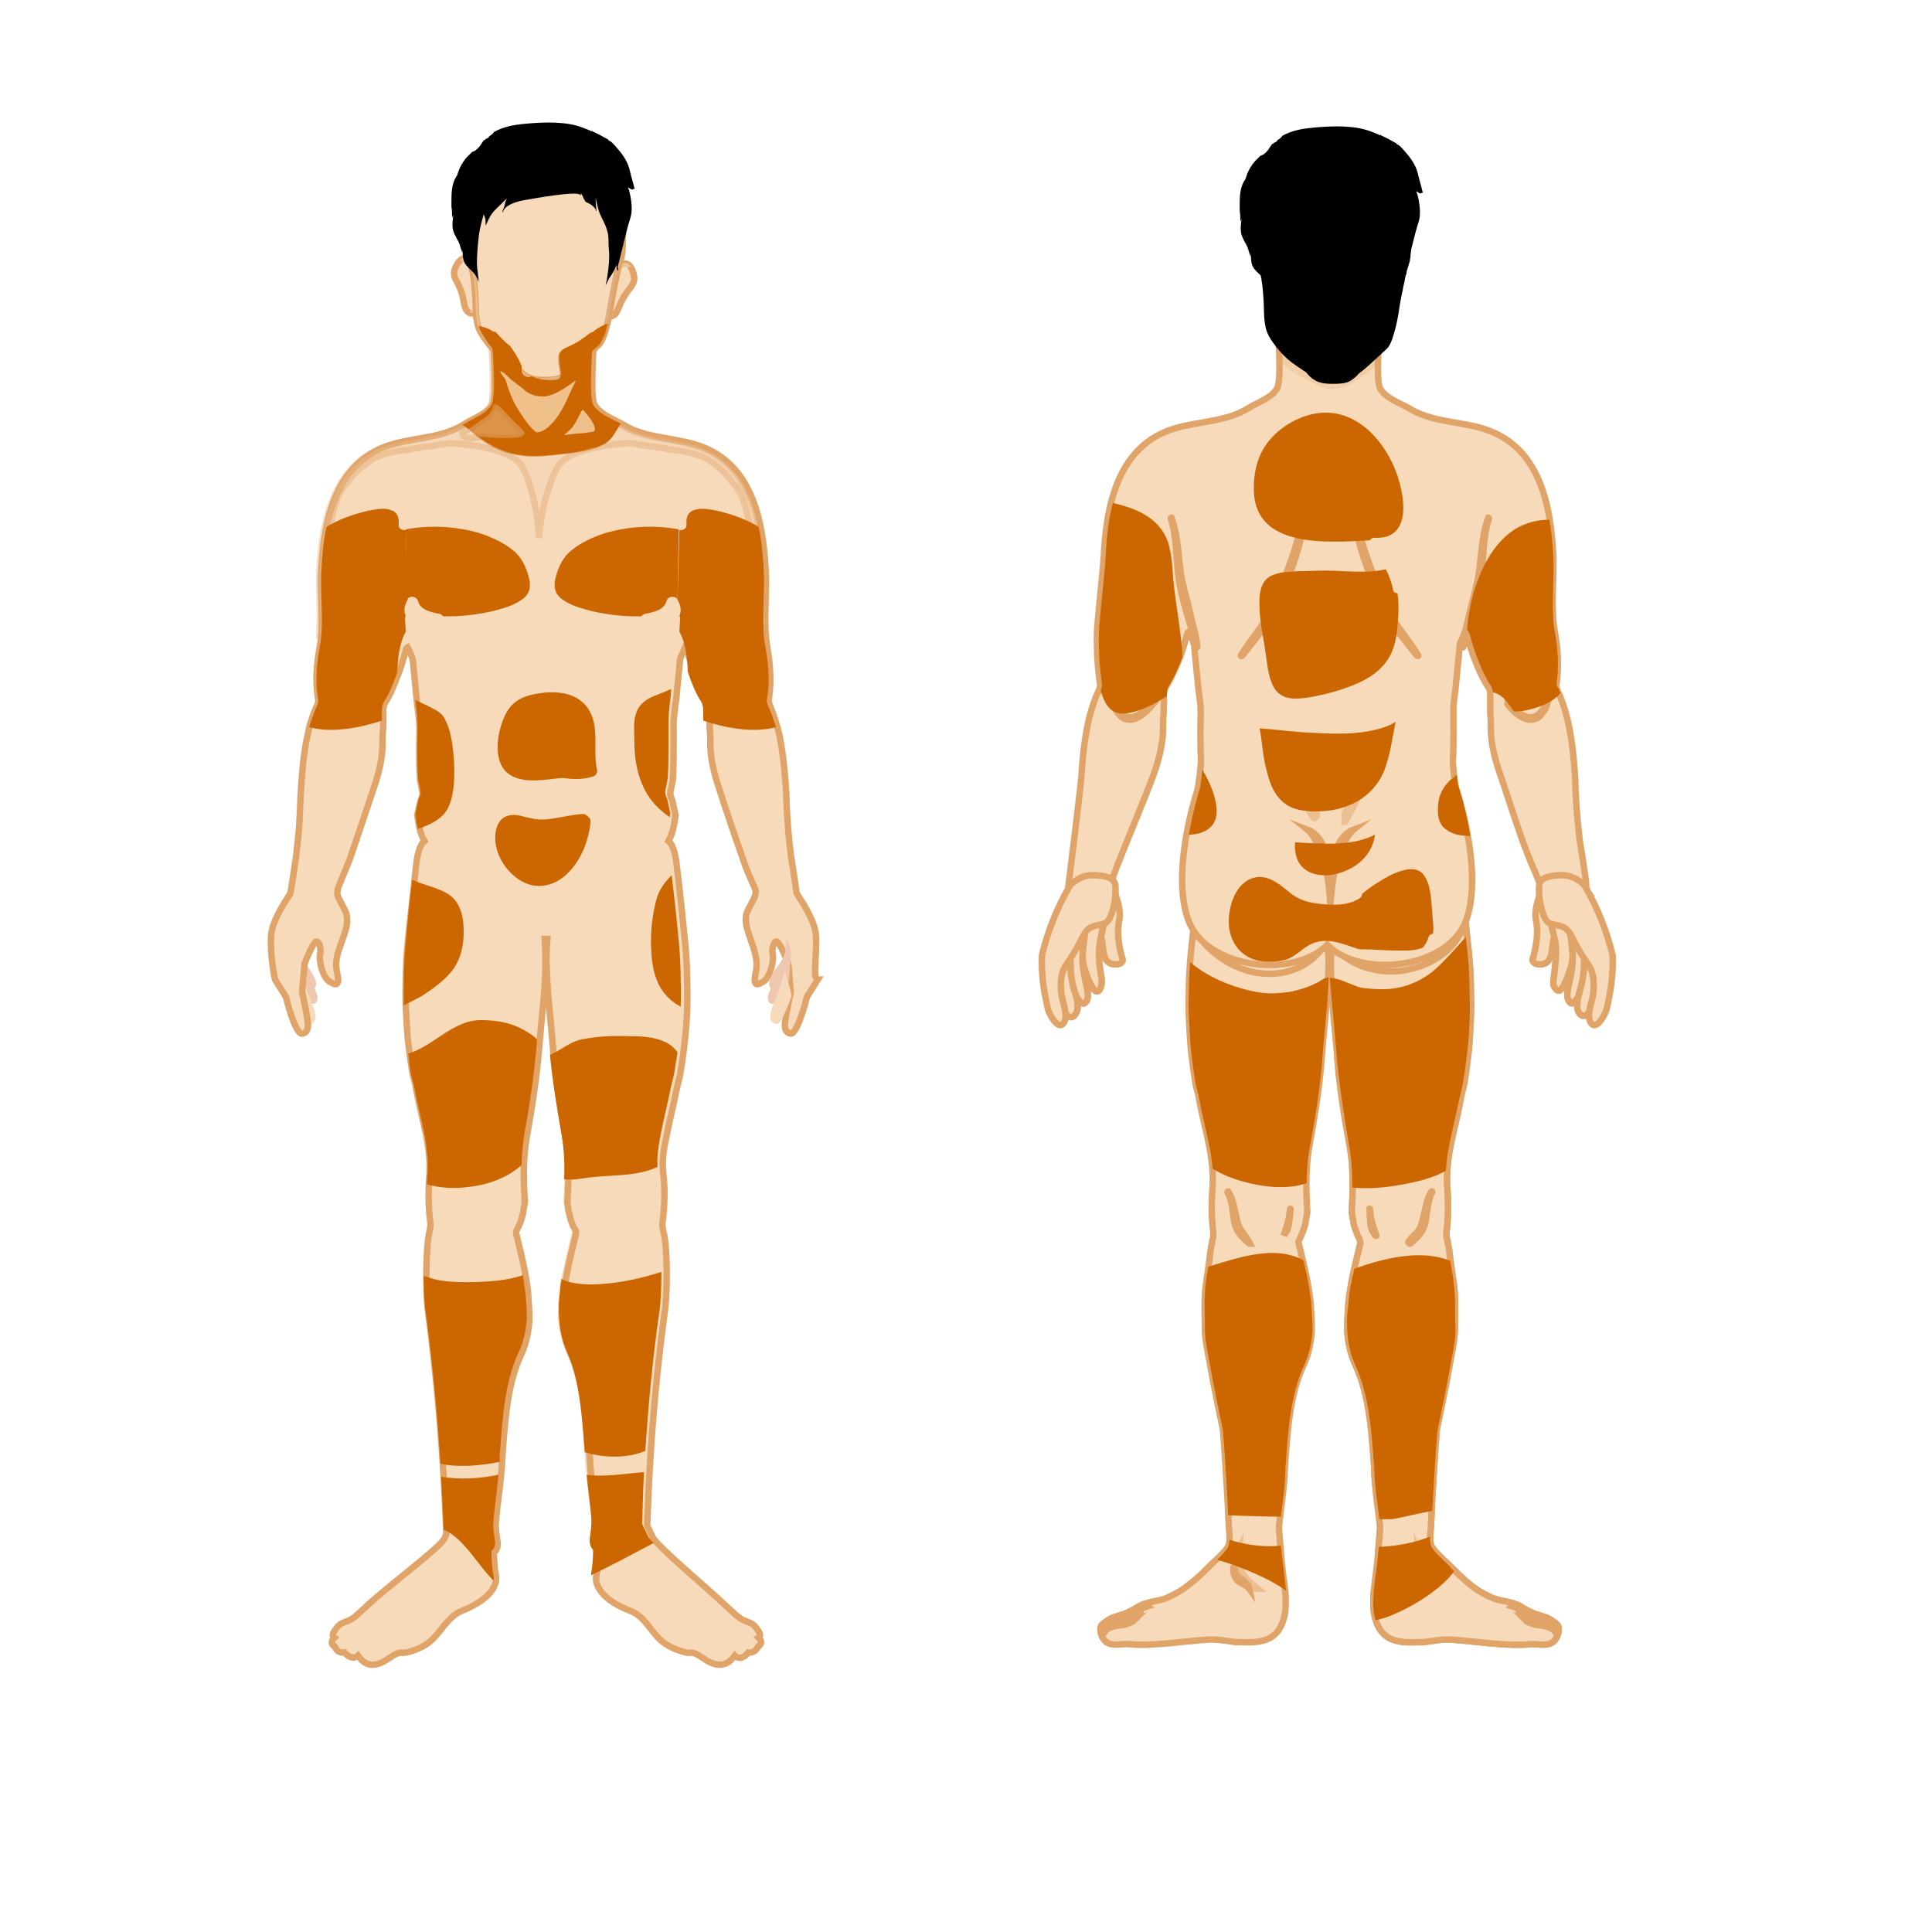 <?xml version="1.0" encoding="utf-8"?>
<!-- Generator: Adobe Illustrator 23.0.2, SVG Export Plug-In . SVG Version: 6.00 Build 0)  -->
<svg version="1.1" xmlns="http://www.w3.org/2000/svg" xmlns:xlink="http://www.w3.org/1999/xlink" x="0px" y="0px"
	 viewBox="0 0 300 300" style="enable-background:new 0 0 300 300;" xml:space="preserve">
<style type="text/css">
	.st0{opacity:0.59;}
	.st1{fill:#F0C08B;stroke:#CC6600;stroke-miterlimit:10;}
	.st2{opacity:0.5;}
	.st3{fill:#F0C08B;}
	.st4{clip-path:url(#SVGID_2_);fill:#F0C08B;stroke:#CC6600;stroke-miterlimit:10;}
	.st5{clip-path:url(#SVGID_4_);fill:#F0C08B;stroke:#CC6600;stroke-miterlimit:10;}
	.st6{clip-path:url(#SVGID_6_);fill:#F0C08B;stroke:#CC6600;stroke-miterlimit:10;}
	.st7{clip-path:url(#SVGID_8_);fill:#F0C08B;stroke:#CC6600;stroke-miterlimit:10;}
	.st8{clip-path:url(#SVGID_10_);fill:#F0C08B;stroke:#CC6600;stroke-miterlimit:10;}
	.st9{clip-path:url(#SVGID_12_);fill:#F0C08B;stroke:#CC6600;stroke-miterlimit:10;}
	.st10{clip-path:url(#SVGID_14_);fill:#F0C08B;stroke:#CC6600;stroke-miterlimit:10;}
	.st11{clip-path:url(#SVGID_16_);fill:#F0C08B;stroke:#CC6600;stroke-miterlimit:10;}
	.st12{clip-path:url(#SVGID_19_);fill:#F0C08B;stroke:#CC6600;stroke-miterlimit:10;}
	.st13{clip-path:url(#SVGID_21_);fill:#F0C08B;stroke:#CC6600;stroke-miterlimit:10;}
	.st14{clip-path:url(#SVGID_23_);fill:#F0C08B;stroke:#CC6600;stroke-miterlimit:10;}
	.st15{clip-path:url(#SVGID_25_);fill:#F0C08B;stroke:#CC6600;stroke-miterlimit:10;}
	.st16{clip-path:url(#SVGID_27_);fill:#F0C08B;stroke:#CC6600;stroke-miterlimit:10;}
	.st17{clip-path:url(#SVGID_29_);fill:#F0C08B;stroke:#CC6600;stroke-miterlimit:10;}
	.st18{clip-path:url(#SVGID_31_);fill:#F0C08B;stroke:#CC6600;stroke-miterlimit:10;}
	.st19{clip-path:url(#SVGID_33_);fill:#F0C08B;stroke:#CC6600;stroke-miterlimit:10;}
	.st20{clip-path:url(#SVGID_35_);fill:#F0C08B;stroke:#CC6600;stroke-miterlimit:10;}
	.st21{clip-path:url(#SVGID_37_);fill:#F0C08B;stroke:#CC6600;stroke-miterlimit:10;}
	.st22{clip-path:url(#SVGID_39_);fill:#F0C08B;stroke:#CC6600;stroke-miterlimit:10;}
	.st23{clip-path:url(#SVGID_41_);fill:#F0C08B;stroke:#CC6600;stroke-miterlimit:10;}
	.st24{clip-path:url(#SVGID_43_);fill:#F0C08B;stroke:#CC6600;stroke-miterlimit:10;}
	.st25{clip-path:url(#SVGID_45_);fill:#F0C08B;stroke:#CC6600;stroke-miterlimit:10;}
	.st26{clip-path:url(#SVGID_47_);fill:#F0C08B;stroke:#CC6600;stroke-miterlimit:10;}
	.st27{clip-path:url(#SVGID_49_);fill:#F0C08B;stroke:#CC6600;stroke-miterlimit:10;}
	.st28{clip-path:url(#SVGID_51_);fill:#F0C08B;stroke:#CC6600;stroke-miterlimit:10;}
	.st29{clip-path:url(#SVGID_53_);fill:#F0C08B;stroke:#CC6600;stroke-miterlimit:10;}
	.st30{clip-path:url(#SVGID_55_);fill:#F0C08B;stroke:#CC6600;stroke-miterlimit:10;}
	.st31{clip-path:url(#SVGID_57_);fill:#F0C08B;stroke:#CC6600;stroke-miterlimit:10;}
	.st32{clip-path:url(#SVGID_59_);fill:#F0C08B;stroke:#CC6600;stroke-miterlimit:10;}
	.st33{clip-path:url(#SVGID_61_);fill:#F0C08B;stroke:#CC6600;stroke-miterlimit:10;}
	.st34{clip-path:url(#SVGID_63_);fill:#F0C08B;stroke:#CC6600;stroke-miterlimit:10;}
	.st35{clip-path:url(#SVGID_65_);fill:#F0C08B;stroke:#CC6600;stroke-miterlimit:10;}
	.st36{clip-path:url(#SVGID_67_);fill:#F0C08B;stroke:#CC6600;stroke-miterlimit:10;}
	.st37{clip-path:url(#SVGID_69_);fill:#F0C08B;stroke:#CC6600;stroke-miterlimit:10;}
	.st38{clip-path:url(#SVGID_71_);fill:#F0C08B;stroke:#CC6600;stroke-miterlimit:10;}
	.st39{clip-path:url(#SVGID_73_);fill:#F0C08B;stroke:#CC6600;stroke-miterlimit:10;}
	.st40{clip-path:url(#SVGID_75_);fill:#F0C08B;stroke:#CC6600;stroke-miterlimit:10;}
	.st41{clip-path:url(#SVGID_77_);fill:#F0C08B;stroke:#CC6600;stroke-miterlimit:10;}
	.st42{fill:none;stroke:#CC6600;stroke-miterlimit:10;}
	.st43{fill:url(#SVGID_78_);}
	.st44{fill:url(#SVGID_79_);}
	.st45{fill:#E49E79;}
	.st46{opacity:0.5;fill:url(#SVGID_80_);enable-background:new    ;}
	.st47{opacity:0.5;fill:url(#SVGID_81_);enable-background:new    ;}
	.st48{opacity:0.5;fill:url(#SVGID_82_);enable-background:new    ;}
	.st49{opacity:0.5;fill:url(#SVGID_83_);enable-background:new    ;}
	.st50{opacity:0.5;fill:url(#SVGID_84_);enable-background:new    ;}
	.st51{opacity:0.5;fill:url(#SVGID_85_);enable-background:new    ;}
	.st52{opacity:0.3;fill:url(#SVGID_86_);enable-background:new    ;}
	.st53{opacity:0.5;fill:url(#SVGID_87_);enable-background:new    ;}
	.st54{opacity:0.5;fill:url(#SVGID_88_);enable-background:new    ;}
	.st55{opacity:0.5;fill:url(#SVGID_89_);enable-background:new    ;}
	.st56{opacity:0.5;fill:url(#SVGID_90_);enable-background:new    ;}
	.st57{opacity:0.5;fill:url(#SVGID_91_);enable-background:new    ;}
	.st58{opacity:0.5;fill:url(#SVGID_92_);enable-background:new    ;}
	.st59{opacity:0.4;fill:url(#SVGID_93_);enable-background:new    ;}
	.st60{opacity:0.4;fill:#EBB37A;stroke:#CC6600;stroke-miterlimit:10;enable-background:new    ;}
	.st61{opacity:0.5;fill:#F5CDAE;enable-background:new    ;}
	.st62{opacity:0.4;fill:url(#SVGID_94_);enable-background:new    ;}
	.st63{opacity:0.3;}
	.st64{opacity:0.8;fill:url(#SVGID_95_);enable-background:new    ;}
	.st65{fill:url(#SVGID_96_);}
	.st66{fill:#CC6600;}
	.st67{opacity:0.6;fill:#CC6600;enable-background:new    ;}
	.st68{opacity:0.4;fill:#CC6600;enable-background:new    ;}
</style>
<g id="body-back_1_">
	<g id="_x3C_Group_x3E_">
		<g class="st0">
			<g>
				<g>
					<g>
						<g>
							<path class="st1" d="M205.8,144.6c-2.8-2.9-5.9-5.6-9.3-7.8c-2-1.3-6.2-5.9-8.8-4.7c-1.1,0.5-1.4,3-1.5,4.1
								c-0.4,4-0.9,8-1.3,12c-0.2,2.1-0.3,4.1-0.3,6.2c-0.1,2.8,0.1,5.6,0.3,8.4c0.2,1.7,0.4,3.4,0.7,5.2c0.1,0.9,0.5,1.8,0.6,2.7
								c0.5,2.7,1.2,5.3,1.7,7.9c0.3,1.8,0.5,3.6,0.4,5.4c-0.2,2.5-0.2,5,0.1,7.4c0,0.2,0,0.5,0,0.7c-0.1,0.3-0.2,0.6-0.2,0.9
								c-0.2,0.8-0.3,1.7-0.4,2.6c-0.2,1.8-0.6,3.6-0.7,5.4c-0.1,1.8,0,3.6,0,5.4c0,1.8,0.5,3.7,0.8,5.5c0.6,3.4,1.3,6.7,2,10.1
								c0.3,3.6,0.5,7.2,0.7,10.7c0.1,1.3,0.1,2.7,0.2,4c0,1.1,0.4,2.7-0.2,3.6c-0.7,1-1.8,1.9-2.7,2.8c-1,1-2,2-3.2,2.9
								c-1.1,0.9-2.3,1.6-3.7,2.2c-1.4,0.5-3,0.5-4.3,1.3c-1.1,0.7-2.4,1.3-3.7,1.6c-0.5,0.1-1.7,0.9-2,1.3
								c-0.4,0.8,0.1,2.1,0.8,2.6c1.1,0.7,2.4,0.2,3.5,0.3c3.3,0.4,9-0.5,12.2-0.7c1.4-0.1,2.9,0.2,4.4,0.4c0.4,0,0.8,0,1.2,0
								c2.5,0.1,4.8-0.2,5.9-2.7c0.7-1.6,0.7-3.1,0.6-4.8c-0.2-2.2-0.6-4.3-0.7-6.5c-0.1-1.2-0.2-2.3-0.3-3.5c0-0.1,0-0.2,0-0.4
								c0.2-2.4,0.9-6.4,0.9-9.2c0.4-5.3,0.7-11.2,2.9-15.9c0.8-1.7,1.2-3.6,1.3-5.5c0-1.4-0.1-2.8-0.2-4.3
								c-0.2-1.7-0.5-3.5-0.9-5.2c-0.3-1.3-0.6-2.5-0.9-3.8c-0.1-0.3-0.1-0.5,0.1-0.8c0.4-0.8,0.7-1.6,0.9-2.4
								c0.1-0.6,0.2-1.2,0.3-1.8c-0.2-3.4-0.3-6.8,0.3-10.2c0.9-4.9,1.7-9.8,2-14.7c0.3-3.8,0.8-7.6,0.9-11.4
								C206.4,149.5,206.3,147,205.8,144.6z"/>
						</g>
						<g>
							<path class="st1" d="M193.3,191.8c-0.1-0.1-0.2-0.2-0.3-0.4c-0.7-0.8-0.9-1.8-1.1-2.8c-0.3-1.2-0.5-2.6-1.2-3.6
								c0,0-0.1,0-0.1,0.1c0.7,1.3,0.8,3,1,4.4c0.3,1.7,1.1,2.5,2.4,3.6h0.1C193.9,192.7,193.6,192.2,193.3,191.8z"/>
						</g>
						<g>
							<path class="st1" d="M199.6,191.5C199.6,191.5,199.7,191.4,199.6,191.5c0.3-0.4,0.4-0.8,0.5-1.2c0.1-0.9,0.3-1.7,0.3-2.6
								c0-0.1-0.1,0-0.1,0.1c-0.1,1.4-0.5,2.8-1,4.1l0,0C199.4,191.7,199.5,191.6,199.6,191.5z"/>
						</g>
						<g>
							<g>
								<path class="st1" d="M175.9,251.8c0.1-0.1,0.2-0.2,0.3-0.3c-1.7,0.6-4.2,0.3-5,2.2c0,0.1,0,0,0.1,0c0.8-1.3,2.1-1.2,3.3-1.4
									C175.1,252.1,175.5,252,175.9,251.8z"/>
							</g>
							<g>
								<path class="st1" d="M177.1,250.2c-0.6,0.4-1.5,0.3-2.2,0.4c-0.6,0.1-1.2,0.2-1.7,0.5c-0.1,0.1-0.1,0.1-0.2,0.2
									C174.2,250.9,175.9,251.1,177.1,250.2C177.1,250.3,177.1,250.2,177.1,250.2z"/>
							</g>
							<g>
								<path class="st1" d="M178,249.3c-0.5,0.1-1,0.2-1.4,0.5c-0.5,0.3-1.2,0.5-1.7,0.8c0,0-0.1,0.1,0,0.1c0.5-0.2,1-0.4,1.5-0.6
									c0.6-0.3,1.3-0.5,1.9-0.7C178.2,249.3,178.1,249.3,178,249.3z"/>
							</g>
							<g>
								<path class="st1" d="M193,245.4c-0.3-0.2-0.6-0.4-0.8-0.7c-0.4-0.5-0.5-1.1-0.6-1.7c0,0.2-0.1,0.5-0.1,0.7
									c0,0.5,0.1,0.9,0.4,1.4c0.4,0.8,1.6,0.9,2.1,1.6l0,0C193.9,246.2,193.5,245.8,193,245.4z"/>
							</g>
						</g>
					</g>
					<g>
						<g>
							<path class="st1" d="M207.2,144.6c2.8-2.9,5.9-5.6,9.3-7.8c2-1.3,6.2-5.9,8.8-4.7c1.1,0.5,1.4,3,1.5,4.1c0.4,4,0.9,8,1.3,12
								c0.2,2.1,0.3,4.1,0.3,6.2c0.1,2.8-0.1,5.6-0.3,8.4c-0.2,1.7-0.4,3.4-0.7,5.2c-0.1,0.9-0.5,1.8-0.6,2.7
								c-0.5,2.7-1.2,5.3-1.7,7.9c-0.3,1.8-0.5,3.6-0.4,5.4c0.2,2.5,0.2,5-0.1,7.4c0,0.2,0,0.5,0,0.7c0.1,0.3,0.2,0.6,0.2,0.9
								c0.2,0.8,0.3,1.7,0.4,2.6c0.2,1.8,0.6,3.6,0.7,5.4c0.1,1.8,0,3.6,0,5.4c0,1.8-0.5,3.7-0.8,5.5c-0.6,3.4-1.3,6.7-2,10.1
								c-0.3,3.6-0.5,7.2-0.7,10.7c-0.1,1.3-0.1,2.7-0.2,4c0,1.1-0.4,2.7,0.2,3.6c0.7,1,1.8,1.9,2.7,2.8c1,1,2,2,3.1,2.9
								s2.3,1.6,3.7,2.2c1.4,0.5,3,0.5,4.3,1.3c1.1,0.7,2.4,1.3,3.7,1.6c0.5,0.1,1.7,0.9,2,1.3c0.4,0.8-0.1,2.1-0.8,2.6
								c-1,0.7-2.4,0.2-3.5,0.3c-3.3,0.4-9-0.5-12.2-0.7c-1.4-0.1-2.9,0.2-4.4,0.4c-0.4,0-0.8,0-1.2,0c-2.5,0.1-4.8-0.2-5.9-2.7
								c-0.7-1.6-0.7-3.1-0.6-4.8c0.2-2.2,0.6-4.3,0.7-6.5c0.1-1.2,0.2-2.3,0.3-3.5c0-0.1,0-0.2,0-0.4c-0.2-2.4-0.9-6.4-0.9-9.2
								c-0.4-5.3-0.7-11.2-2.9-15.9c-0.8-1.7-1.2-3.6-1.3-5.5c0-1.4,0.1-2.8,0.2-4.3c0.2-1.7,0.5-3.5,0.9-5.2
								c0.3-1.3,0.6-2.5,0.9-3.8c0.1-0.3,0-0.5-0.1-0.8c-0.4-0.8-0.7-1.6-0.9-2.4c-0.1-0.6-0.2-1.2-0.3-1.8
								c0.2-3.4,0.3-6.8-0.3-10.2c-0.9-4.9-1.7-9.8-2-14.7c-0.3-3.8-0.8-7.6-0.9-11.4C206.6,149.5,206.6,147,207.2,144.6z"/>
						</g>
						<g>
							<path class="st1" d="M207.2,144.6c2.8-2.9,5.9-5.6,9.3-7.8c2-1.3,6.2-5.9,8.8-4.7c1.1,0.5,1.4,3,1.5,4.1c0.4,4,0.9,8,1.3,12
								c0.2,2.1,0.3,4.1,0.3,6.2c0.1,2.8-0.1,5.6-0.3,8.4c-0.2,1.7-0.4,3.4-0.7,5.2c-0.1,0.9-0.5,1.8-0.6,2.7
								c-0.5,2.7-1.2,5.3-1.7,7.9c-0.3,1.8-0.5,3.6-0.4,5.4c0.2,2.5,0.2,5-0.1,7.4c0,0.2,0,0.5,0,0.7c0.1,0.3,0.2,0.6,0.2,0.9
								c0.2,0.8,0.3,1.7,0.4,2.6c0.2,1.8,0.6,3.6,0.7,5.4c0.1,1.8,0,3.6,0,5.4c0,1.8-0.5,3.7-0.8,5.5c-0.6,3.4-1.3,6.7-2,10.1
								c-0.3,3.6-0.5,7.2-0.7,10.7c-0.1,1.3-0.1,2.7-0.2,4c0,1.1-0.4,2.7,0.2,3.6c0.7,1,1.8,1.9,2.7,2.8c1,1,2,2,3.1,2.9
								s2.3,1.6,3.7,2.2c1.4,0.5,3,0.5,4.3,1.3c1.1,0.7,2.4,1.3,3.7,1.6c0.5,0.1,1.7,0.9,2,1.3c0.4,0.8-0.1,2.1-0.8,2.6
								c-1,0.7-2.4,0.2-3.5,0.3c-3.3,0.4-9-0.5-12.2-0.7c-1.4-0.1-2.9,0.2-4.4,0.4c-0.4,0-0.8,0-1.2,0c-2.5,0.1-4.8-0.2-5.9-2.7
								c-0.7-1.6-0.7-3.1-0.6-4.8c0.2-2.2,0.6-4.3,0.7-6.5c0.1-1.2,0.2-2.3,0.3-3.5c0-0.1,0-0.2,0-0.4c-0.2-2.4-0.9-6.4-0.9-9.2
								c-0.4-5.3-0.7-11.2-2.9-15.9c-0.8-1.7-1.2-3.6-1.3-5.5c0-1.4,0.1-2.8,0.2-4.3c0.2-1.7,0.5-3.5,0.9-5.2
								c0.3-1.3,0.6-2.5,0.9-3.8c0.1-0.3,0-0.5-0.1-0.8c-0.4-0.8-0.7-1.6-0.9-2.4c-0.1-0.6-0.2-1.2-0.3-1.8
								c0.2-3.4,0.3-6.8-0.3-10.2c-0.9-4.9-1.7-9.8-2-14.7c-0.3-3.8-0.8-7.6-0.9-11.4C206.6,149.5,206.6,147,207.2,144.6z"/>
						</g>
						<g>
							<path class="st1" d="M217.1,150.8c3.1-0.3,6.2-1.6,8.3-3.9c1-1.1,1.6-2.3,2.2-3.5c-0.3-2.4-0.5-4.8-0.8-7.3
								c-0.1-1-0.4-3.5-1.5-4.1c-2.6-1.3-6.9,3.4-8.8,4.7c-3.4,2.2-6.4,4.9-9.3,7.8c-0.2,0.7-0.3,1.3-0.4,2
								C209.1,149.7,213.1,151.1,217.1,150.8z"/>
						</g>
						<g>
							<path class="st1" d="M218.7,192.8c0.4-0.5,0.8-1,1.3-1.4c0.7-0.8,0.9-1.8,1.1-2.8c0.3-1.2,0.5-2.6,1.2-3.6c0,0,0.1,0,0.1,0.1
								c-0.7,1.3-0.8,3-1,4.4c-0.3,1.7-1.1,2.5-2.4,3.6C218.8,193.2,218.6,192.9,218.7,192.8z"/>
						</g>
						<g>
							<path class="st1" d="M212.7,187.7c0.1,1.4,0.5,2.8,1,4.1c0.1,0.2-0.1,0.1-0.2,0c-0.3-0.5-0.6-1-0.7-1.5
								C212.8,189.4,212.6,188.5,212.7,187.7C212.6,187.6,212.7,187.7,212.7,187.7z"/>
						</g>
						<g>
							<g>
								<path class="st1" d="M237.1,251.8c-0.1-0.1-0.2-0.2-0.3-0.3c1.7,0.6,4.2,0.3,5,2.2c0,0.1,0,0-0.1,0
									c-0.8-1.3-2.1-1.2-3.3-1.4C237.9,252.1,237.5,252,237.1,251.8z"/>
							</g>
							<g>
								<path class="st1" d="M235.9,250.2c0.6,0.4,1.5,0.3,2.2,0.4c0.6,0.1,1.2,0.2,1.7,0.5c0.1,0.1,0.1,0.1,0.2,0.2
									C238.7,250.9,237.1,251.1,235.9,250.2C235.9,250.3,235.8,250.2,235.9,250.2z"/>
							</g>
							<g>
								<path class="st1" d="M235,249.3c0.5,0.1,1,0.2,1.4,0.5c0.5,0.3,1.2,0.5,1.7,0.8c0,0,0.1,0.1,0,0.1c-0.5-0.2-1-0.4-1.5-0.6
									c-0.6-0.3-1.3-0.5-1.9-0.7C234.8,249.3,234.9,249.3,235,249.3z"/>
							</g>
							<g>
								<path class="st1" d="M220,245.4c0.3-0.2,0.6-0.4,0.8-0.7c0.4-0.5,0.5-1.1,0.6-1.7c0,0.2,0.1,0.5,0.1,0.7
									c0,0.5-0.1,0.9-0.4,1.4c-0.4,0.8-1.6,0.9-2.1,1.6l0,0C219.1,246.2,219.4,245.8,220,245.4z"/>
							</g>
						</g>
					</g>
					<g>
						<path class="st1" d="M187.3,146.8c2.1,2.2,5.1,3.9,8.2,4.3c3,0.4,6.1-0.3,8.4-2.3c0.9-0.8,1.7-1.8,2.3-2.8l0,0
							c0.1-2.4,0-5-0.5-7.4c-2.8-2.9-5.9-5.6-9.3-7.8c-2-1.3-6.2-5.9-8.8-4.7c-1.1,0.5-1.4,3-1.5,4.1c-0.4,3.6-0.8,7.2-1.2,10.8
							C185.9,142.9,185.8,145.1,187.3,146.8z"/>
					</g>
					<g>
						<path class="st1" d="M246.4,138.6c-0.1-0.1-0.1-2.1-0.2-2.2c-0.3-2.3-0.8-5.2-0.9-5.9c-0.2-1.8-0.4-3.5-0.5-5.3
							c-0.1-1.4-0.2-2.8-0.2-4.3c-0.2-3.1-0.5-6.2-1.2-9.2c-0.4-1.6-0.9-3.1-1.6-4.6c-0.1-0.3-0.2-0.6-0.1-0.9
							c0.4-2.8,0.2-5.6-0.3-8.3c-0.6-3.2-0.1-8.3-0.2-11.6c-0.4-7.9-2.1-17.2-11.1-19.8c-3.8-1.1-7.9-1-11.3-3.1
							c-1.4-0.8-3.7-1.6-4.5-3.1c-0.7-1.3-0.1-9.3,0-11.1c0-0.4-4,0.4-8,0.6c-3.9-0.2-8-1-8-0.6c0.1,1.8,0.8,9.8,0,11.1
							c-0.8,1.5-3.1,2.2-4.5,3.1c-3.4,2.1-7.6,2-11.3,3.1c-8.9,2.6-10.7,11.9-11.1,19.8c-0.2,3.2-0.7,7.2-1,10.9
							c-0.2,2.8,0,6.1,0.4,8.9c0.1,0.3,0,0.6-0.1,0.9c-0.7,1.5-1.2,3-1.6,4.6c-0.7,3-1,6.1-1.2,9.2c-0.1,1.4-1.7,14.5-2,16.8
							c-0.3,0.4,2.1,0.1,3.4,0.2c1.3,0.1,2,0.4,3.3,0.7c0.2-1,0.2-1.7,0.1-1.7c-0.2-0.5,5.5-13.6,6.7-17.3c0.8-2.4,1.3-4.8,1.2-7.3
							c0-0.6,0.1-1.3,0.1-1.9c0-0.8,0.1-1.6,0-2.3c0-0.5,0.1-0.9,0.3-1.3c0.8-1.2,1.3-2.5,1.9-3.8c0.6-1.4,1-2.8,1.4-4.3
							c0-0.2,0.1-0.4,0.3-0.5c0.3,0.6,0.5,1.1,0.7,1.6c0,0.1,0,0.2,0.1,0.3c0.2,2,0.4,4,0.6,6.1c0.1,1.1,0.3,2.3,0.4,3.4
							c0.1,1.3,0,2.6,0,3.9c0,1.6,0,3.2,0.1,4.8c0,0.6-0.4,4.1-0.6,4.6l0,0c-0.7,2.2-3.9,13.1-1.4,20c2.7,7.7,16.5,9.2,21.6,3.9
							c5.1,5.3,18.9,3.8,21.6-3.9c2.7-7.7-1.6-20.4-1.6-20.4c-0.2-0.5-0.5-3.6-0.5-4.2c0.1-1.6,0.1-3.2,0.1-4.8c0-1.3,0-2.6,0-3.9
							c0.1-1.1,0.3-2.3,0.4-3.4c0.2-2,0.4-4.1,0.6-6.1c0-0.1,0-0.2,0.1-0.3c0.2-0.5,0.5-1.1,0.7-1.6c0.2,0.2,0.2,0.4,0.3,0.5
							c0.4,1.5,0.8,2.9,1.4,4.3c0.5,1.3,1.1,2.6,1.9,3.8c0.3,0.4,0.3,0.8,0.3,1.3c0,0.8,0,1.6,0,2.3c0,0.6,0.1,1.3,0.1,1.9
							c-0.1,2.5,0.4,4.9,1.2,7.3c1.3,3.8,2.5,7.6,3.8,11.3c0.6,1.6,1.2,3.1,1.9,4.7c0.2,0.4,0.9,2.1,0.8,2.5L246.4,138.6z"/>
					</g>
					<g>
						<g class="st2">
							<g>
								<g class="st2">
									<g>
										<g>
											<path id="SVGID_18_" class="st3" d="M201.7,57.7c1.9,0.9,3.8,2.5,5.9,2.2c2.2-0.4,4.5-2.6,6.4-3.8
												c0.1-2.7,0.3-5.7,0.4-6.7c0-0.4-4,0.4-8,0.6c-3.9-0.2-8-1-8-0.6c0.1,0.9,0.3,3.5,0.3,6C199.6,56.3,200.6,57.1,201.7,57.7
												z"/>
										</g>
										<g>
											<g>
												<defs>
													<path id="SVGID_1_" d="M201.7,57.7c1.9,0.9,3.8,2.5,5.9,2.2c2.2-0.4,4.5-2.6,6.4-3.8c0.1-2.7,0.3-5.7,0.4-6.7
														c0-0.4-4,0.4-8,0.6c-3.9-0.2-8-1-8-0.6c0.1,0.9,0.3,3.5,0.3,6C199.6,56.3,200.6,57.1,201.7,57.7z"/>
												</defs>
												<clipPath id="SVGID_2_">
													<use xlink:href="#SVGID_1_"  style="overflow:visible;"/>
												</clipPath>
												<polygon class="st4" points="198.4,60.1 214.4,60.1 214.4,60.1 												"/>
											</g>
										</g>
										<g>
											<g>
												<defs>
													<path id="SVGID_3_" d="M201.7,57.7c1.9,0.9,3.8,2.5,5.9,2.2c2.2-0.4,4.5-2.6,6.4-3.8c0.1-2.7,0.3-5.7,0.4-6.7
														c0-0.4-4,0.4-8,0.6c-3.9-0.2-8-1-8-0.6c0.1,0.9,0.3,3.5,0.3,6C199.6,56.3,200.6,57.1,201.7,57.7z"/>
												</defs>
												<clipPath id="SVGID_4_">
													<use xlink:href="#SVGID_3_"  style="overflow:visible;"/>
												</clipPath>
												<rect x="198.4" y="59.9" class="st5" width="16" height="0.2"/>
											</g>
										</g>
										<g>
											<g>
												<defs>
													<path id="SVGID_5_" d="M201.7,57.7c1.9,0.9,3.8,2.5,5.9,2.2c2.2-0.4,4.5-2.6,6.4-3.8c0.1-2.7,0.3-5.7,0.4-6.7
														c0-0.4-4,0.4-8,0.6c-3.9-0.2-8-1-8-0.6c0.1,0.9,0.3,3.5,0.3,6C199.6,56.3,200.6,57.1,201.7,57.7z"/>
												</defs>
												<clipPath id="SVGID_6_">
													<use xlink:href="#SVGID_5_"  style="overflow:visible;"/>
												</clipPath>
												<rect x="198.4" y="59.6" class="st6" width="16" height="0.2"/>
											</g>
										</g>
										<g>
											<g>
												<defs>
													<path id="SVGID_7_" d="M201.7,57.7c1.9,0.9,3.8,2.5,5.9,2.2c2.2-0.4,4.5-2.6,6.4-3.8c0.1-2.7,0.3-5.7,0.4-6.7
														c0-0.4-4,0.4-8,0.6c-3.9-0.2-8-1-8-0.6c0.1,0.9,0.3,3.5,0.3,6C199.6,56.3,200.6,57.1,201.7,57.7z"/>
												</defs>
												<clipPath id="SVGID_8_">
													<use xlink:href="#SVGID_7_"  style="overflow:visible;"/>
												</clipPath>
												<rect x="198.4" y="59.4" class="st7" width="16" height="0.2"/>
											</g>
										</g>
										<g>
											<g>
												<defs>
													<path id="SVGID_9_" d="M201.7,57.7c1.9,0.9,3.8,2.5,5.9,2.2c2.2-0.4,4.5-2.6,6.4-3.8c0.1-2.7,0.3-5.7,0.4-6.7
														c0-0.4-4,0.4-8,0.6c-3.9-0.2-8-1-8-0.6c0.1,0.9,0.3,3.5,0.3,6C199.6,56.3,200.6,57.1,201.7,57.7z"/>
												</defs>
												<clipPath id="SVGID_10_">
													<use xlink:href="#SVGID_9_"  style="overflow:visible;"/>
												</clipPath>
												<rect x="198.4" y="59.1" class="st8" width="16" height="0.2"/>
											</g>
										</g>
										<g>
											<g>
												<defs>
													<path id="SVGID_11_" d="M201.7,57.7c1.9,0.9,3.8,2.5,5.9,2.2c2.2-0.4,4.5-2.6,6.4-3.8c0.1-2.7,0.3-5.7,0.4-6.7
														c0-0.4-4,0.4-8,0.6c-3.9-0.2-8-1-8-0.6c0.1,0.9,0.3,3.5,0.3,6C199.6,56.3,200.6,57.1,201.7,57.7z"/>
												</defs>
												<clipPath id="SVGID_12_">
													<use xlink:href="#SVGID_11_"  style="overflow:visible;"/>
												</clipPath>
												<rect x="198.4" y="58.9" class="st9" width="16" height="0.2"/>
											</g>
										</g>
										<g>
											<g>
												<defs>
													<path id="SVGID_13_" d="M201.7,57.7c1.9,0.9,3.8,2.5,5.9,2.2c2.2-0.4,4.5-2.6,6.4-3.8c0.1-2.7,0.3-5.7,0.4-6.7
														c0-0.4-4,0.4-8,0.6c-3.9-0.2-8-1-8-0.6c0.1,0.9,0.3,3.5,0.3,6C199.6,56.3,200.6,57.1,201.7,57.7z"/>
												</defs>
												<clipPath id="SVGID_14_">
													<use xlink:href="#SVGID_13_"  style="overflow:visible;"/>
												</clipPath>
												<rect x="198.4" y="58.6" class="st10" width="16" height="0.2"/>
											</g>
										</g>
										<g>
											<g>
												<defs>
													<path id="SVGID_15_" d="M201.7,57.7c1.9,0.9,3.8,2.5,5.9,2.2c2.2-0.4,4.5-2.6,6.4-3.8c0.1-2.7,0.3-5.7,0.4-6.7
														c0-0.4-4,0.4-8,0.6c-3.9-0.2-8-1-8-0.6c0.1,0.9,0.3,3.5,0.3,6C199.6,56.3,200.6,57.1,201.7,57.7z"/>
												</defs>
												<clipPath id="SVGID_16_">
													<use xlink:href="#SVGID_15_"  style="overflow:visible;"/>
												</clipPath>
												<rect x="198.4" y="58.4" class="st11" width="16" height="0.2"/>
											</g>
										</g>
										<g>
											<g>
												<defs>
													<path id="SVGID_17_" d="M201.7,57.7c1.9,0.9,3.8,2.5,5.9,2.2c2.2-0.4,4.5-2.6,6.4-3.8c0.1-2.7,0.3-5.7,0.4-6.7
														c0-0.4-4,0.4-8,0.6c-3.9-0.2-8-1-8-0.6c0.1,0.9,0.3,3.5,0.3,6C199.6,56.3,200.6,57.1,201.7,57.7z"/>
												</defs>
												<clipPath id="SVGID_19_">
													<use xlink:href="#SVGID_17_"  style="overflow:visible;"/>
												</clipPath>
												<rect x="198.4" y="58.1" class="st12" width="16" height="0.2"/>
											</g>
										</g>
										<g>
											<g>
												<defs>
													<path id="SVGID_20_" d="M201.7,57.7c1.9,0.9,3.8,2.5,5.9,2.2c2.2-0.4,4.5-2.6,6.4-3.8c0.1-2.7,0.3-5.7,0.4-6.7
														c0-0.4-4,0.4-8,0.6c-3.9-0.2-8-1-8-0.6c0.1,0.9,0.3,3.5,0.3,6C199.6,56.3,200.6,57.1,201.7,57.7z"/>
												</defs>
												<clipPath id="SVGID_21_">
													<use xlink:href="#SVGID_20_"  style="overflow:visible;"/>
												</clipPath>
												<rect x="198.4" y="57.9" class="st13" width="16" height="0.2"/>
											</g>
										</g>
										<g>
											<g>
												<defs>
													<path id="SVGID_22_" d="M201.7,57.7c1.9,0.9,3.8,2.5,5.9,2.2c2.2-0.4,4.5-2.6,6.4-3.8c0.1-2.7,0.3-5.7,0.4-6.7
														c0-0.4-4,0.4-8,0.6c-3.9-0.2-8-1-8-0.6c0.1,0.9,0.3,3.5,0.3,6C199.6,56.3,200.6,57.1,201.7,57.7z"/>
												</defs>
												<clipPath id="SVGID_23_">
													<use xlink:href="#SVGID_22_"  style="overflow:visible;"/>
												</clipPath>
												<rect x="198.4" y="57.6" class="st14" width="16" height="0.2"/>
											</g>
										</g>
										<g>
											<g>
												<defs>
													<path id="SVGID_24_" d="M201.7,57.7c1.9,0.9,3.8,2.5,5.9,2.2c2.2-0.4,4.5-2.6,6.4-3.8c0.1-2.7,0.3-5.7,0.4-6.7
														c0-0.4-4,0.4-8,0.6c-3.9-0.2-8-1-8-0.6c0.1,0.9,0.3,3.5,0.3,6C199.6,56.3,200.6,57.1,201.7,57.7z"/>
												</defs>
												<clipPath id="SVGID_25_">
													<use xlink:href="#SVGID_24_"  style="overflow:visible;"/>
												</clipPath>
												<rect x="198.4" y="57.4" class="st15" width="16" height="0.2"/>
											</g>
										</g>
										<g>
											<g>
												<defs>
													<path id="SVGID_26_" d="M201.7,57.7c1.9,0.9,3.8,2.5,5.9,2.2c2.2-0.4,4.5-2.6,6.4-3.8c0.1-2.7,0.3-5.7,0.4-6.7
														c0-0.4-4,0.4-8,0.6c-3.9-0.2-8-1-8-0.6c0.1,0.9,0.3,3.5,0.3,6C199.6,56.3,200.6,57.1,201.7,57.7z"/>
												</defs>
												<clipPath id="SVGID_27_">
													<use xlink:href="#SVGID_26_"  style="overflow:visible;"/>
												</clipPath>
												<rect x="198.4" y="57.2" class="st16" width="16" height="0.2"/>
											</g>
										</g>
										<g>
											<g>
												<defs>
													<path id="SVGID_28_" d="M201.7,57.7c1.9,0.9,3.8,2.5,5.9,2.2c2.2-0.4,4.5-2.6,6.4-3.8c0.1-2.7,0.3-5.7,0.4-6.7
														c0-0.4-4,0.4-8,0.6c-3.9-0.2-8-1-8-0.6c0.1,0.9,0.3,3.5,0.3,6C199.6,56.3,200.6,57.1,201.7,57.7z"/>
												</defs>
												<clipPath id="SVGID_29_">
													<use xlink:href="#SVGID_28_"  style="overflow:visible;"/>
												</clipPath>
												<rect x="198.4" y="56.9" class="st17" width="16" height="0.2"/>
											</g>
										</g>
										<g>
											<g>
												<defs>
													<path id="SVGID_30_" d="M201.7,57.7c1.9,0.9,3.8,2.5,5.9,2.2c2.2-0.4,4.5-2.6,6.4-3.8c0.1-2.7,0.3-5.7,0.4-6.7
														c0-0.4-4,0.4-8,0.6c-3.9-0.2-8-1-8-0.6c0.1,0.9,0.3,3.5,0.3,6C199.6,56.3,200.6,57.1,201.7,57.7z"/>
												</defs>
												<clipPath id="SVGID_31_">
													<use xlink:href="#SVGID_30_"  style="overflow:visible;"/>
												</clipPath>
												<rect x="198.4" y="56.7" class="st18" width="16" height="0.2"/>
											</g>
										</g>
										<g>
											<g>
												<defs>
													<path id="SVGID_32_" d="M201.7,57.7c1.9,0.9,3.8,2.5,5.9,2.2c2.2-0.4,4.5-2.6,6.4-3.8c0.1-2.7,0.3-5.7,0.4-6.7
														c0-0.4-4,0.4-8,0.6c-3.9-0.2-8-1-8-0.6c0.1,0.9,0.3,3.5,0.3,6C199.6,56.3,200.6,57.1,201.7,57.7z"/>
												</defs>
												<clipPath id="SVGID_33_">
													<use xlink:href="#SVGID_32_"  style="overflow:visible;"/>
												</clipPath>
												<rect x="198.4" y="56.4" class="st19" width="16" height="0.2"/>
											</g>
										</g>
										<g>
											<g>
												<defs>
													<path id="SVGID_34_" d="M201.7,57.7c1.9,0.9,3.8,2.5,5.9,2.2c2.2-0.4,4.5-2.6,6.4-3.8c0.1-2.7,0.3-5.7,0.4-6.7
														c0-0.4-4,0.4-8,0.6c-3.9-0.2-8-1-8-0.6c0.1,0.9,0.3,3.5,0.3,6C199.6,56.3,200.6,57.1,201.7,57.7z"/>
												</defs>
												<clipPath id="SVGID_35_">
													<use xlink:href="#SVGID_34_"  style="overflow:visible;"/>
												</clipPath>
												<rect x="198.4" y="56.2" class="st20" width="16" height="0.2"/>
											</g>
										</g>
										<g>
											<g>
												<defs>
													<path id="SVGID_36_" d="M201.7,57.7c1.9,0.9,3.8,2.5,5.9,2.2c2.2-0.4,4.5-2.6,6.4-3.8c0.1-2.7,0.3-5.7,0.4-6.7
														c0-0.4-4,0.4-8,0.6c-3.9-0.2-8-1-8-0.6c0.1,0.9,0.3,3.5,0.3,6C199.6,56.3,200.6,57.1,201.7,57.7z"/>
												</defs>
												<clipPath id="SVGID_37_">
													<use xlink:href="#SVGID_36_"  style="overflow:visible;"/>
												</clipPath>
												<rect x="198.4" y="55.9" class="st21" width="16" height="0.2"/>
											</g>
										</g>
										<g>
											<g>
												<defs>
													<path id="SVGID_38_" d="M201.7,57.7c1.9,0.9,3.8,2.5,5.9,2.2c2.2-0.4,4.5-2.6,6.4-3.8c0.1-2.7,0.3-5.7,0.4-6.7
														c0-0.4-4,0.4-8,0.6c-3.9-0.2-8-1-8-0.6c0.1,0.9,0.3,3.5,0.3,6C199.6,56.3,200.6,57.1,201.7,57.7z"/>
												</defs>
												<clipPath id="SVGID_39_">
													<use xlink:href="#SVGID_38_"  style="overflow:visible;"/>
												</clipPath>
												<rect x="198.4" y="55.7" class="st22" width="16" height="0.2"/>
											</g>
										</g>
										<g>
											<g>
												<defs>
													<path id="SVGID_40_" d="M201.7,57.7c1.9,0.9,3.8,2.5,5.9,2.2c2.2-0.4,4.5-2.6,6.4-3.8c0.1-2.7,0.3-5.7,0.4-6.7
														c0-0.4-4,0.4-8,0.6c-3.9-0.2-8-1-8-0.6c0.1,0.9,0.3,3.5,0.3,6C199.6,56.3,200.6,57.1,201.7,57.7z"/>
												</defs>
												<clipPath id="SVGID_41_">
													<use xlink:href="#SVGID_40_"  style="overflow:visible;"/>
												</clipPath>
												<rect x="198.4" y="55.4" class="st23" width="16" height="0.2"/>
											</g>
										</g>
										<g>
											<g>
												<defs>
													<path id="SVGID_42_" d="M201.7,57.7c1.9,0.9,3.8,2.5,5.9,2.2c2.2-0.4,4.5-2.6,6.4-3.8c0.1-2.7,0.3-5.7,0.4-6.7
														c0-0.4-4,0.4-8,0.6c-3.9-0.2-8-1-8-0.6c0.1,0.9,0.3,3.5,0.3,6C199.6,56.3,200.6,57.1,201.7,57.7z"/>
												</defs>
												<clipPath id="SVGID_43_">
													<use xlink:href="#SVGID_42_"  style="overflow:visible;"/>
												</clipPath>
												<rect x="198.4" y="55.2" class="st24" width="16" height="0.2"/>
											</g>
										</g>
										<g>
											<g>
												<defs>
													<path id="SVGID_44_" d="M201.7,57.7c1.9,0.9,3.8,2.5,5.9,2.2c2.2-0.4,4.5-2.6,6.4-3.8c0.1-2.7,0.3-5.7,0.4-6.7
														c0-0.4-4,0.4-8,0.6c-3.9-0.2-8-1-8-0.6c0.1,0.9,0.3,3.5,0.3,6C199.6,56.3,200.6,57.1,201.7,57.7z"/>
												</defs>
												<clipPath id="SVGID_45_">
													<use xlink:href="#SVGID_44_"  style="overflow:visible;"/>
												</clipPath>
												<rect x="198.4" y="54.9" class="st25" width="16" height="0.2"/>
											</g>
										</g>
										<g>
											<g>
												<defs>
													<path id="SVGID_46_" d="M201.7,57.7c1.9,0.9,3.8,2.5,5.9,2.2c2.2-0.4,4.5-2.6,6.4-3.8c0.1-2.7,0.3-5.7,0.4-6.7
														c0-0.4-4,0.4-8,0.6c-3.9-0.2-8-1-8-0.6c0.1,0.9,0.3,3.5,0.3,6C199.6,56.3,200.6,57.1,201.7,57.7z"/>
												</defs>
												<clipPath id="SVGID_47_">
													<use xlink:href="#SVGID_46_"  style="overflow:visible;"/>
												</clipPath>
												<rect x="198.4" y="54.7" class="st26" width="16" height="0.2"/>
											</g>
										</g>
										<g>
											<g>
												<defs>
													<path id="SVGID_48_" d="M201.7,57.7c1.9,0.9,3.8,2.5,5.9,2.2c2.2-0.4,4.5-2.6,6.4-3.8c0.1-2.7,0.3-5.7,0.4-6.7
														c0-0.4-4,0.4-8,0.6c-3.9-0.2-8-1-8-0.6c0.1,0.9,0.3,3.5,0.3,6C199.6,56.3,200.6,57.1,201.7,57.7z"/>
												</defs>
												<clipPath id="SVGID_49_">
													<use xlink:href="#SVGID_48_"  style="overflow:visible;"/>
												</clipPath>
												<rect x="198.4" y="54.4" class="st27" width="16" height="0.2"/>
											</g>
										</g>
										<g>
											<g>
												<defs>
													<path id="SVGID_50_" d="M201.7,57.7c1.9,0.9,3.8,2.5,5.9,2.2c2.2-0.4,4.5-2.6,6.4-3.8c0.1-2.7,0.3-5.7,0.4-6.7
														c0-0.4-4,0.4-8,0.6c-3.9-0.2-8-1-8-0.6c0.1,0.9,0.3,3.5,0.3,6C199.6,56.3,200.6,57.1,201.7,57.7z"/>
												</defs>
												<clipPath id="SVGID_51_">
													<use xlink:href="#SVGID_50_"  style="overflow:visible;"/>
												</clipPath>
												<rect x="198.4" y="54.2" class="st28" width="16" height="0.2"/>
											</g>
										</g>
										<g>
											<g>
												<defs>
													<path id="SVGID_52_" d="M201.7,57.7c1.9,0.9,3.8,2.5,5.9,2.2c2.2-0.4,4.5-2.6,6.4-3.8c0.1-2.7,0.3-5.7,0.4-6.7
														c0-0.4-4,0.4-8,0.6c-3.9-0.2-8-1-8-0.6c0.1,0.9,0.3,3.5,0.3,6C199.6,56.3,200.6,57.1,201.7,57.7z"/>
												</defs>
												<clipPath id="SVGID_53_">
													<use xlink:href="#SVGID_52_"  style="overflow:visible;"/>
												</clipPath>
												<rect x="198.4" y="53.9" class="st29" width="16" height="0.2"/>
											</g>
										</g>
										<g>
											<g>
												<defs>
													<path id="SVGID_54_" d="M201.7,57.7c1.9,0.9,3.8,2.5,5.9,2.2c2.2-0.4,4.5-2.6,6.4-3.8c0.1-2.7,0.3-5.7,0.4-6.7
														c0-0.4-4,0.4-8,0.6c-3.9-0.2-8-1-8-0.6c0.1,0.9,0.3,3.5,0.3,6C199.6,56.3,200.6,57.1,201.7,57.7z"/>
												</defs>
												<clipPath id="SVGID_55_">
													<use xlink:href="#SVGID_54_"  style="overflow:visible;"/>
												</clipPath>
												<rect x="198.4" y="53.7" class="st30" width="16" height="0.2"/>
											</g>
										</g>
										<g>
											<g>
												<defs>
													<path id="SVGID_56_" d="M201.7,57.7c1.9,0.9,3.8,2.5,5.9,2.2c2.2-0.4,4.5-2.6,6.4-3.8c0.1-2.7,0.3-5.7,0.4-6.7
														c0-0.4-4,0.4-8,0.6c-3.9-0.2-8-1-8-0.6c0.1,0.9,0.3,3.5,0.3,6C199.6,56.3,200.6,57.1,201.7,57.7z"/>
												</defs>
												<clipPath id="SVGID_57_">
													<use xlink:href="#SVGID_56_"  style="overflow:visible;"/>
												</clipPath>
												<rect x="198.4" y="53.4" class="st31" width="16" height="0.2"/>
											</g>
										</g>
										<g>
											<g>
												<defs>
													<path id="SVGID_58_" d="M201.7,57.7c1.9,0.9,3.8,2.5,5.9,2.2c2.2-0.4,4.5-2.6,6.4-3.8c0.1-2.7,0.3-5.7,0.4-6.7
														c0-0.4-4,0.4-8,0.6c-3.9-0.2-8-1-8-0.6c0.1,0.9,0.3,3.5,0.3,6C199.6,56.3,200.6,57.1,201.7,57.7z"/>
												</defs>
												<clipPath id="SVGID_59_">
													<use xlink:href="#SVGID_58_"  style="overflow:visible;"/>
												</clipPath>
												<rect x="198.4" y="53.2" class="st32" width="16" height="0.2"/>
											</g>
										</g>
										<g>
											<g>
												<defs>
													<path id="SVGID_60_" d="M201.7,57.7c1.9,0.9,3.8,2.5,5.9,2.2c2.2-0.4,4.5-2.6,6.4-3.8c0.1-2.7,0.3-5.7,0.4-6.7
														c0-0.4-4,0.4-8,0.6c-3.9-0.2-8-1-8-0.6c0.1,0.9,0.3,3.5,0.3,6C199.6,56.3,200.6,57.1,201.7,57.7z"/>
												</defs>
												<clipPath id="SVGID_61_">
													<use xlink:href="#SVGID_60_"  style="overflow:visible;"/>
												</clipPath>
												<rect x="198.4" y="52.9" class="st33" width="16" height="0.2"/>
											</g>
										</g>
										<g>
											<g>
												<defs>
													<path id="SVGID_62_" d="M201.7,57.7c1.9,0.9,3.8,2.5,5.9,2.2c2.2-0.4,4.5-2.6,6.4-3.8c0.1-2.7,0.3-5.7,0.4-6.7
														c0-0.4-4,0.4-8,0.6c-3.9-0.2-8-1-8-0.6c0.1,0.9,0.3,3.5,0.3,6C199.6,56.3,200.6,57.1,201.7,57.7z"/>
												</defs>
												<clipPath id="SVGID_63_">
													<use xlink:href="#SVGID_62_"  style="overflow:visible;"/>
												</clipPath>
												<rect x="198.4" y="52.7" class="st34" width="16" height="0.2"/>
											</g>
										</g>
										<g>
											<g>
												<defs>
													<path id="SVGID_64_" d="M201.7,57.7c1.9,0.9,3.8,2.5,5.9,2.2c2.2-0.4,4.5-2.6,6.4-3.8c0.1-2.7,0.3-5.7,0.4-6.7
														c0-0.4-4,0.4-8,0.6c-3.9-0.2-8-1-8-0.6c0.1,0.9,0.3,3.5,0.3,6C199.6,56.3,200.6,57.1,201.7,57.7z"/>
												</defs>
												<clipPath id="SVGID_65_">
													<use xlink:href="#SVGID_64_"  style="overflow:visible;"/>
												</clipPath>
												<rect x="198.4" y="52.4" class="st35" width="16" height="0.2"/>
											</g>
										</g>
										<g>
											<g>
												<defs>
													<path id="SVGID_66_" d="M201.7,57.7c1.9,0.9,3.8,2.5,5.9,2.2c2.2-0.4,4.5-2.6,6.4-3.8c0.1-2.7,0.3-5.7,0.4-6.7
														c0-0.4-4,0.4-8,0.6c-3.9-0.2-8-1-8-0.6c0.1,0.9,0.3,3.5,0.3,6C199.6,56.3,200.6,57.1,201.7,57.7z"/>
												</defs>
												<clipPath id="SVGID_67_">
													<use xlink:href="#SVGID_66_"  style="overflow:visible;"/>
												</clipPath>
												<rect x="198.4" y="52.2" class="st36" width="16" height="0.2"/>
											</g>
										</g>
										<g>
											<g>
												<defs>
													<path id="SVGID_68_" d="M201.7,57.7c1.9,0.9,3.8,2.5,5.9,2.2c2.2-0.4,4.5-2.6,6.4-3.8c0.1-2.7,0.3-5.7,0.4-6.7
														c0-0.4-4,0.4-8,0.6c-3.9-0.2-8-1-8-0.6c0.1,0.9,0.3,3.5,0.3,6C199.6,56.3,200.6,57.1,201.7,57.7z"/>
												</defs>
												<clipPath id="SVGID_69_">
													<use xlink:href="#SVGID_68_"  style="overflow:visible;"/>
												</clipPath>
												<rect x="198.4" y="51.9" class="st37" width="16" height="0.2"/>
											</g>
										</g>
										<g>
											<g>
												<defs>
													<path id="SVGID_70_" d="M201.7,57.7c1.9,0.9,3.8,2.5,5.9,2.2c2.2-0.4,4.5-2.6,6.4-3.8c0.1-2.7,0.3-5.7,0.4-6.7
														c0-0.4-4,0.4-8,0.6c-3.9-0.2-8-1-8-0.6c0.1,0.9,0.3,3.5,0.3,6C199.6,56.3,200.6,57.1,201.7,57.7z"/>
												</defs>
												<clipPath id="SVGID_71_">
													<use xlink:href="#SVGID_70_"  style="overflow:visible;"/>
												</clipPath>
												<rect x="198.4" y="51.7" class="st38" width="16" height="0.2"/>
											</g>
										</g>
										<g>
											<g>
												<defs>
													<path id="SVGID_72_" d="M201.7,57.7c1.9,0.9,3.8,2.5,5.9,2.2c2.2-0.4,4.5-2.6,6.4-3.8c0.1-2.7,0.3-5.7,0.4-6.7
														c0-0.4-4,0.4-8,0.6c-3.9-0.2-8-1-8-0.6c0.1,0.9,0.3,3.5,0.3,6C199.6,56.3,200.6,57.1,201.7,57.7z"/>
												</defs>
												<clipPath id="SVGID_73_">
													<use xlink:href="#SVGID_72_"  style="overflow:visible;"/>
												</clipPath>
												<rect x="198.4" y="51.4" class="st39" width="16" height="0.2"/>
											</g>
										</g>
										<g>
											<g>
												<defs>
													<path id="SVGID_74_" d="M201.7,57.7c1.9,0.9,3.8,2.5,5.9,2.2c2.2-0.4,4.5-2.6,6.4-3.8c0.1-2.7,0.3-5.7,0.4-6.7
														c0-0.4-4,0.4-8,0.6c-3.9-0.2-8-1-8-0.6c0.1,0.9,0.3,3.5,0.3,6C199.6,56.3,200.6,57.1,201.7,57.7z"/>
												</defs>
												<clipPath id="SVGID_75_">
													<use xlink:href="#SVGID_74_"  style="overflow:visible;"/>
												</clipPath>
												<rect x="198.4" y="51.2" class="st40" width="16" height="0.2"/>
											</g>
										</g>
										<g>
											<g>
												<defs>
													<path id="SVGID_76_" d="M201.7,57.7c1.9,0.9,3.8,2.5,5.9,2.2c2.2-0.4,4.5-2.6,6.4-3.8c0.1-2.7,0.3-5.7,0.4-6.7
														c0-0.4-4,0.4-8,0.6c-3.9-0.2-8-1-8-0.6c0.1,0.9,0.3,3.5,0.3,6C199.6,56.3,200.6,57.1,201.7,57.7z"/>
												</defs>
												<clipPath id="SVGID_77_">
													<use xlink:href="#SVGID_76_"  style="overflow:visible;"/>
												</clipPath>
												<rect x="198.4" y="49" class="st41" width="16" height="2.2"/>
											</g>
										</g>
										<g>
											<path class="st42" d="M201.7,57.7c1.9,0.9,3.8,2.5,5.9,2.2c2.2-0.4,4.5-2.6,6.4-3.8c0.1-2.7,0.3-5.7,0.4-6.7
												c0-0.4-4,0.4-8,0.6c-3.9-0.2-8-1-8-0.6c0.1,0.9,0.3,3.5,0.3,6C199.6,56.3,200.6,57.1,201.7,57.7z"/>
										</g>
									</g>
								</g>
							</g>
						</g>
						<g>
							<path class="st1" d="M178.8,109.3c-1.1,1.1-3,3-4.6,1.6c-0.5-0.4-1-1.2-1.3-1.7l-0.1-0.1c0.1,0.4,0.2,0.7,0.4,1.1l0.1,0.1
								c0.5,0.7,0.8,1.2,1.6,1.4c1.6,0.4,3.2-1.2,4.1-2.3C178.9,109.4,178.9,109.2,178.8,109.3z"/>
						</g>
						<g>
							<path class="st1" d="M184.9,95.6c-0.4-1.8-0.9-3.5-1.3-5.3c-0.7-3.3-0.5-6.7-1.7-9.9c0,0-0.1,0-0.1,0.1
								c1,3.1,0.8,6.6,1.3,9.8c0.6,3.5,1.8,6.8,2.7,10.2c0,0.1,0.2-0.1,0.1-0.1C185.8,98.7,185.2,97.1,184.9,95.6z"/>
						</g>
						<g>
							<path class="st1" d="M234.3,109.3c1.1,1.1,3,3,4.6,1.6c0.5-0.4,1-1.2,1.3-1.7l0.1-0.1c-0.1,0.4-0.2,0.7-0.4,1.1l-0.1,0.1
								c-0.5,0.7-0.8,1.2-1.6,1.4c-1.6,0.4-3.2-1.2-4.1-2.3C234.1,109.4,234.1,109.2,234.3,109.3z"/>
						</g>
						<g>
							<path class="st1" d="M228.1,95.6c0.4-1.8,0.9-3.5,1.3-5.3c0.7-3.3,0.5-6.7,1.7-9.9c0,0,0.1,0,0.1,0.1c-1,3.1-0.8,6.6-1.3,9.8
								c-0.6,3.5-1.8,6.8-2.7,10.2c0,0.1-0.2-0.1-0.1-0.1C227.2,98.7,227.8,97.1,228.1,95.6z"/>
						</g>
						<g>
							<path class="st1" d="M202.1,80.9c-0.5,3.5-2.1,7.5-3.4,10.7c-0.8,2.1-1.5,3.8-2.9,5.7c-1.1,1.5-2.1,2.9-3.1,4.4
								c-0.1,0.2,0.1,0.2,0.2,0.1c2.4-3,4.8-5.9,6.2-9.6c1.3-3.6,3.1-7.6,3.3-11.5C202.3,80.7,202.2,80.9,202.1,80.9z"/>
						</g>
						<g>
							<path class="st1" d="M210.8,80.9c0.5,3.5,2.1,7.5,3.4,10.7c0.8,2.1,1.5,3.8,2.9,5.7c1.1,1.5,2.1,2.9,3.1,4.4
								c0.1,0.2-0.1,0.2-0.2,0.1c-2.4-3-4.8-5.9-6.2-9.6c-1.3-3.6-3.1-7.6-3.3-11.5C210.6,80.7,210.8,80.9,210.8,80.9z"/>
						</g>
						<g class="st2">
							<path class="st1" d="M201.8,123.1C201.8,123.1,201.7,123.1,201.8,123.1c0.2,0.4,0.6,0.9,0.8,1.4c0.4,0.8,0.9,1.8,1.4,2.5
								c0.2,0.2,0.5-0.3,0.5-0.4c0-0.2-0.1-0.4-0.1-0.6C203.7,124.9,202.8,123.9,201.8,123.1z"/>
						</g>
						<g class="st2">
							<path class="st1" d="M208.8,126.4c0,0.4,0,0.8,0,1.2c0,0,0.1,0,0.1-0.1c0.5-0.8,1-1.7,1.4-2.6c0.3-0.7,0.8-1.2,1.1-1.9l0,0
								C210.1,123.9,209.2,125.1,208.8,126.4z"/>
						</g>
					</g>
					<g>
						<g>
							<path class="st1" d="M174.2,148.6c-0.5-1.9-0.8-3.9-0.4-5.8c0.3-1.4-0.4-3.4-0.9-4.7c-0.2-0.6-0.6-1.1-1.1-1.4
								c-0.5,0.1-1.1,0.4-1.3,0.5c-0.7,0.5-1.1,1.3-1.3,2.1c-0.4,1.3-0.4,2.6-0.1,3.8c0.2,0.6,0.6,1.2,1.3,1.6c1.4,1,0.2,4.5,2.3,5
								c0.5,0.1,1.4,0.1,1.6-0.5C174.4,149.1,174.3,148.9,174.2,148.6z"/>
						</g>
						<g class="st2">
							<path class="st1" d="M174.2,148.6c-0.5-1.9-0.8-3.9-0.4-5.8c0.3-1.4-0.4-3.4-0.9-4.7c-0.2-0.6-0.6-1.1-1.1-1.4
								c-0.5,0.1-1.1,0.4-1.3,0.5c-0.7,0.5-1.1,1.3-1.3,2.1c-0.4,1.3-0.4,2.6-0.1,3.8c0.2,0.6,0.6,1.2,1.3,1.6c1.4,1,0.2,4.5,2.3,5
								c0.5,0.1,1.4,0.1,1.6-0.5C174.4,149.1,174.3,148.9,174.2,148.6z"/>
						</g>
						<g>
							<path class="st1" d="M171,151.7c-0.3-1.9-0.5-3.5-0.2-5.4c0.3-2.1,1.3-4.5,0.5-6.5c-0.4-0.9-1.3,0.1-1.6,0.4
								c-1.1,1.4-1.2,3.9-1.5,5.6c-0.3,1.9-0.2,3.7,0.5,5.4c0.2,0.8,0.6,1.6,1.1,2.4c0.5,0.6,0.8,0.4,1.1-0.2
								C171.1,153,171.1,152.1,171,151.7z"/>
						</g>
						<g class="st2">
							<path class="st1" d="M171,151.7c-0.3-1.9-0.5-3.5-0.2-5.4c0.3-2.1,1.3-4.5,0.5-6.5c-0.4-0.9-1.3,0.1-1.6,0.4
								c-1.1,1.4-1.2,3.9-1.5,5.6c-0.3,1.9-0.2,3.7,0.5,5.4c0.2,0.8,0.6,1.6,1.1,2.4c0.5,0.6,0.8,0.4,1.1-0.2
								C171.1,153,171.1,152.1,171,151.7z"/>
						</g>
						<g class="st2">
							<path class="st1" d="M171,151.7c-0.3-1.9-0.5-3.5-0.2-5.4c0.3-2.1,1.3-4.5,0.5-6.5c-0.4-0.9-1.3,0.1-1.6,0.4
								c-1.1,1.4-1.2,3.9-1.5,5.6c-0.3,1.9-0.2,3.7,0.5,5.4c0.2,0.8,0.6,1.6,1.1,2.4c0.5,0.6,0.8,0.4,1.1-0.2
								C171.1,153,171.1,152.1,171,151.7z"/>
						</g>
						<g>
							<path class="st1" d="M168.8,153.5c-0.4-1.8-0.8-3.4-0.7-5.3c0.1-2.1,0.9-4.6-0.1-6.6c-0.4-0.8-1.3,0.3-1.5,0.6
								c-1,1.5-0.9,4-1,5.7c-0.1,1.9,0.1,3.7,0.9,5.3c0.3,0.8,0.7,1.6,1.3,2.3c0.5,0.6,0.8,0.3,1.1-0.2
								C169,154.8,168.9,153.9,168.8,153.5z"/>
						</g>
						<g class="st2">
							<path class="st1" d="M168.8,153.5c-0.4-1.8-0.8-3.4-0.7-5.3c0.1-2.1,0.9-4.6-0.1-6.6c-0.4-0.8-1.3,0.3-1.5,0.6
								c-1,1.5-0.9,4-1,5.7c-0.1,1.9,0.1,3.7,0.9,5.3c0.3,0.8,0.7,1.6,1.3,2.3c0.5,0.6,0.8,0.3,1.1-0.2
								C169,154.8,168.9,153.9,168.8,153.5z"/>
						</g>
						<g class="st2">
							<path class="st1" d="M168.8,153.5c-0.4-1.8-0.8-3.4-0.7-5.3c0.1-2.1,0.9-4.6-0.1-6.6c-0.4-0.8-1.3,0.3-1.5,0.6
								c-1,1.5-0.9,4-1,5.7c-0.1,1.9,0.1,3.7,0.9,5.3c0.3,0.8,0.7,1.6,1.3,2.3c0.5,0.6,0.8,0.3,1.1-0.2
								C169,154.8,168.9,153.9,168.8,153.5z"/>
						</g>
						<g>
							<path class="st1" d="M166.8,153.8c-0.5-1.7-0.6-3.2-0.6-5c0-1.1,0.3-2.6-0.2-3.6c0,0,0,0-0.1,0c-0.6,0-1,0.5-1.4,1l-0.1,0.1
								v0.1c-0.2,0.3-0.3,0.6-0.4,0.9c0,0.1,0,0.1,0.1,0.1c-0.6,2.3-0.5,4.4,0.1,6.8c0.2,0.7,1.2,4.5,2.5,3.6
								C167.9,156.8,167.1,154.7,166.8,153.8z"/>
						</g>
						<g class="st2">
							<path class="st1" d="M166.8,153.8c-0.5-1.7-0.6-3.2-0.6-5c0-1.1,0.3-2.6-0.2-3.6c0,0,0,0-0.1,0c-0.6,0-1,0.5-1.4,1l-0.1,0.1
								v0.1c-0.2,0.3-0.3,0.6-0.4,0.9c0,0.1,0,0.1,0.1,0.1c-0.6,2.3-0.5,4.4,0.1,6.8c0.2,0.7,1.2,4.5,2.5,3.6
								C167.9,156.8,167.1,154.7,166.8,153.8z"/>
						</g>
						<g class="st2">
							<path class="st1" d="M166.8,153.8c-0.5-1.7-0.6-3.2-0.6-5c0-1.1,0.3-2.6-0.2-3.6c0,0,0,0-0.1,0c-0.6,0-1,0.5-1.4,1l-0.1,0.1
								v0.1c-0.2,0.3-0.3,0.6-0.4,0.9c0,0.1,0,0.1,0.1,0.1c-0.6,2.3-0.5,4.4,0.1,6.8c0.2,0.7,1.2,4.5,2.5,3.6
								C167.9,156.8,167.1,154.7,166.8,153.8z"/>
						</g>
						<g>
							<path class="st1" d="M169.9,143.8c0.6-0.2,1.2-0.2,1.8-0.5c0.5-0.3,0.8-1.1,1-1.7c0.4-1.3,0.6-2.8,0.5-4.1
								c-0.1-1.4-2.2-1.6-3.6-1.6c-1.3,0-2.3,0.6-3.3,1.4c-0.1,0.1-0.1,0.2-0.2,0.3c-2,3.4-3.4,7-4.3,10.7c-0.1,2.1,0.1,4.3,0.5,6.4
								c0.2,0.9,0.3,1.9,0.7,2.7c0.3,0.7,1.6,2.8,2.3,1.2c0.5-1.2-0.3-3-0.5-4.3c-0.1-0.8-0.1-1.7,0-2.5c0.1-0.7,0.4-1.5,0.7-1.9
								c0.9-1.3,1.7-2.6,2.4-4c0.3-0.6,0.7-1.4,1.3-1.8C169.6,143.9,169.7,143.9,169.9,143.8z"/>
						</g>
					</g>
					<g>
						<g>
							<path class="st1" d="M238.1,148.6c0.5-1.9,0.8-3.9,0.4-5.8c-0.3-1.4,0.4-3.4,0.9-4.7c0.2-0.6,0.6-1.1,1.1-1.4
								c0.5,0.1,1.1,0.4,1.3,0.5c0.7,0.5,1.1,1.3,1.3,2.1c0.4,1.3,0.4,2.6,0.1,3.8c-0.2,0.6-0.6,1.2-1.3,1.6c-1.4,1-0.2,4.5-2.3,5
								c-0.5,0.1-1.4,0.1-1.6-0.5C237.9,149.1,238,148.9,238.1,148.6z"/>
						</g>
						<g class="st2">
							<path class="st1" d="M238.1,148.6c0.5-1.9,0.8-3.9,0.4-5.8c-0.3-1.4,0.4-3.4,0.9-4.7c0.2-0.6,0.6-1.1,1.1-1.4
								c0.5,0.1,1.1,0.4,1.3,0.5c0.7,0.5,1.1,1.3,1.3,2.1c0.4,1.3,0.4,2.6,0.1,3.8c-0.2,0.6-0.6,1.2-1.3,1.6c-1.4,1-0.2,4.5-2.3,5
								c-0.5,0.1-1.4,0.1-1.6-0.5C237.9,149.1,238,148.9,238.1,148.6z"/>
						</g>
						<g>
							<path class="st1" d="M241.4,153.3c0.3,0.5,0.7,0.8,1.1,0.2c0.5-0.7,0.8-1.5,1.1-2.4c0.7-1.7,0.8-3.5,0.5-5.4
								c-0.2-1.7-0.4-4.2-1.5-5.6c-0.2-0.3-1.2-1.3-1.6-0.4c-0.9,2,0.1,4.5,0.5,6.5c0.3,1.9,0,3.5-0.2,5.4
								C241.2,152.1,241.1,153,241.4,153.3z"/>
						</g>
						<g class="st2">
							<path class="st1" d="M241.4,153.3c0.3,0.5,0.7,0.8,1.1,0.2c0.5-0.7,0.8-1.5,1.1-2.4c0.7-1.7,0.8-3.5,0.5-5.4
								c-0.2-1.7-0.4-4.2-1.5-5.6c-0.2-0.3-1.2-1.3-1.6-0.4c-0.9,2,0.1,4.5,0.5,6.5c0.3,1.9,0,3.5-0.2,5.4
								C241.2,152.1,241.1,153,241.4,153.3z"/>
						</g>
						<g class="st2">
							<path class="st1" d="M241.4,153.3c0.3,0.5,0.7,0.8,1.1,0.2c0.5-0.7,0.8-1.5,1.1-2.4c0.7-1.7,0.8-3.5,0.5-5.4
								c-0.2-1.7-0.4-4.2-1.5-5.6c-0.2-0.3-1.2-1.3-1.6-0.4c-0.9,2,0.1,4.5,0.5,6.5c0.3,1.9,0,3.5-0.2,5.4
								C241.2,152.1,241.1,153,241.4,153.3z"/>
						</g>
						<g>
							<path class="st1" d="M243.5,155.2c0.3,0.6,0.6,0.9,1.1,0.2c0.6-0.7,1-1.4,1.3-2.3c0.8-1.6,1-3.4,0.9-5.3
								c-0.1-1.7-0.1-4.2-1-5.7c-0.2-0.3-1.1-1.4-1.5-0.6c-1,2-0.2,4.5-0.1,6.6c0.1,1.9-0.3,3.5-0.7,5.3
								C243.4,153.9,243.3,154.8,243.5,155.2z"/>
						</g>
						<g class="st2">
							<path class="st1" d="M243.5,155.2c0.3,0.6,0.6,0.9,1.1,0.2c0.6-0.7,1-1.4,1.3-2.3c0.8-1.6,1-3.4,0.9-5.3
								c-0.1-1.7-0.1-4.2-1-5.7c-0.2-0.3-1.1-1.4-1.5-0.6c-1,2-0.2,4.5-0.1,6.6c0.1,1.9-0.3,3.5-0.7,5.3
								C243.4,153.9,243.3,154.8,243.5,155.2z"/>
						</g>
						<g class="st2">
							<path class="st1" d="M243.5,155.2c0.3,0.6,0.6,0.9,1.1,0.2c0.6-0.7,1-1.4,1.3-2.3c0.8-1.6,1-3.4,0.9-5.3
								c-0.1-1.7-0.1-4.2-1-5.7c-0.2-0.3-1.1-1.4-1.5-0.6c-1,2-0.2,4.5-0.1,6.6c0.1,1.9-0.3,3.5-0.7,5.3
								C243.4,153.9,243.3,154.8,243.5,155.2z"/>
						</g>
						<g>
							<path class="st1" d="M245.5,157.6c1.3,0.9,2.3-2.9,2.5-3.6c0.6-2.4,0.7-4.5,0.1-6.8c0.1,0,0.1,0,0.1-0.1
								c-0.1-0.3-0.2-0.6-0.4-0.9v-0.1l-0.1-0.1c-0.3-0.5-0.8-1-1.4-1h-0.1c-0.5,1-0.2,2.5-0.2,3.6c0,1.8-0.1,3.3-0.6,5
								C245.1,154.7,244.4,156.8,245.5,157.6z"/>
						</g>
						<g class="st2">
							<path class="st1" d="M245.5,157.6c1.3,0.9,2.3-2.9,2.5-3.6c0.6-2.4,0.7-4.5,0.1-6.8c0.1,0,0.1,0,0.1-0.1
								c-0.1-0.3-0.2-0.6-0.4-0.9v-0.1l-0.1-0.1c-0.3-0.5-0.8-1-1.4-1h-0.1c-0.5,1-0.2,2.5-0.2,3.6c0,1.8-0.1,3.3-0.6,5
								C245.1,154.7,244.4,156.8,245.5,157.6z"/>
						</g>
						<g class="st2">
							<path class="st1" d="M245.5,157.6c1.3,0.9,2.3-2.9,2.5-3.6c0.6-2.4,0.7-4.5,0.1-6.8c0.1,0,0.1,0,0.1-0.1
								c-0.1-0.3-0.2-0.6-0.4-0.9v-0.1l-0.1-0.1c-0.3-0.5-0.8-1-1.4-1h-0.1c-0.5,1-0.2,2.5-0.2,3.6c0,1.8-0.1,3.3-0.6,5
								C245.1,154.7,244.4,156.8,245.5,157.6z"/>
						</g>
						<g>
							<path class="st1" d="M242.3,143.8c-0.6-0.2-1.2-0.2-1.8-0.5c-0.5-0.3-0.8-1.1-1-1.7c-0.4-1.3-0.6-2.8-0.5-4.1
								c0.1-1.4,2.2-1.6,3.6-1.6c1.3,0,2.3,0.6,3.3,1.4c0.1,0.1,0.1,0.2,0.2,0.3c2,3.4,3.4,7,4.3,10.7c0.1,2.1-0.1,4.3-0.5,6.4
								c-0.2,0.9-0.3,1.9-0.7,2.7c-0.3,0.7-1.6,2.8-2.3,1.2c-0.5-1.2,0.3-3,0.5-4.3c0.1-0.8,0.1-1.7,0-2.5c-0.1-0.7-0.4-1.5-0.7-1.9
								c-0.9-1.3-1.7-2.6-2.4-4c-0.3-0.6-0.7-1.4-1.3-1.8C242.7,143.9,242.5,143.9,242.3,143.8z"/>
						</g>
					</g>
					<g>
						<path class="st1" d="M210.2,128.8c-2.4,0.9-3.3,4.1-3.6,7c-0.3-2.9-1.2-6.1-3.6-7c0,0,2.9,2.3,3.5,10.4c0,0.4,0,0.8,0.1,1.2
							c0,0.3,0,0.6,0,1c0,0,0-0.1,0-0.3c0,0.2,0,0.3,0,0.3c0-0.3,0-0.7,0-1s0-0.7,0.1-1.2C207.3,131.1,210.2,128.8,210.2,128.8z"/>
					</g>
				</g>
				<g class="st2">
					<g>
						<path class="st1" d="M192.7,245.6c0.4,0.4,0.7,0.7,1.2,0.8c0,0,0,0,0,0.1c0.5,0.1,0.9,0.2,1.4,0.2c-1-0.8-2-1.6-2.5-2.8
							c-0.5-1.1-0.5-2.2-0.4-3.4c-0.2,0.4-0.4,1.1-0.5,1.2c-0.2,0.8-0.2,1.7-0.1,2.5C192,244.8,192.3,245.2,192.7,245.6z"/>
					</g>
					<g>
						<path class="st1" d="M219.9,245.6c-0.4,0.4-0.7,0.7-1.2,0.8c0,0,0,0,0,0.1c-0.5,0.1-0.9,0.2-1.4,0.2c1-0.8,2-1.6,2.5-2.8
							c0.5-1.1,0.5-2.2,0.4-3.4c0.2,0.4,0.4,1.1,0.5,1.2c0.2,0.8,0.2,1.7,0.1,2.5C220.6,244.8,220.4,245.2,219.9,245.6z"/>
					</g>
				</g>
			</g>
		</g>
		
			<radialGradient id="SVGID_78_" cx="206.867" cy="531.05" r="15.562" gradientTransform="matrix(1 0 0 1 0 -490)" gradientUnits="userSpaceOnUse">
			<stop  offset="0.173" style="stop-color:#000000"/>
			<stop  offset="0.598" style="stop-color:#000000"/>
			<stop  offset="1" style="stop-color:#000000"/>
		</radialGradient>
		<path class="st43" d="M215,25.3c-1.9-2-4.3-2.8-7-2.8c-2.8,0.1-5.6,1.1-8,2.5c-1.8,1.1-4.1,2.6-4.8,4.7l0,0h-0.1
			c0,0.1,0,0.2,0,0.4c-0.1,0.2-0.1,0.5-0.1,0.8c0,0.5,0,0.9,0,1.4c-0.1,2,0,4-0.1,6c0,1.3,0.4,2.5,0.7,3.8c0.4,1.5,0.5,2.9,0.6,4.4
			c0.1,1.4,0,2.8,0.3,4.2c0.2,1.2,1,2.3,1.7,3.2s1.5,1.7,2.4,2.4c0.7,0.5,1.4,1,2.2,1.5c0.4,0.5,0.8,0.9,1.3,1.2
			c0.8,0.5,1.8,0.6,2.7,0.6c1,0,2.3,0,3.1-0.6c0.4-0.3,0.8-0.6,1.1-1c1.1-0.8,2-1.7,3-2.6c0.4-0.4,0.9-0.8,1.3-1.2c0,0,0,0,0.1-0.1
			c0.4-0.4,0.6-1,0.8-1.5c0.4-1.2,0.7-2.4,0.9-3.6c0.2-1.3,0.4-2.6,0.7-3.9c0.1-0.7,0.3-1.3,0.4-2c0.1-0.4,0.2-0.8,0.3-1.2
			s0.3-0.9,0.4-1.3c0.2-1,0.2-2,0.2-3c0.1-1,0.1-2.1-0.1-3.2c-0.1-0.8-0.1-1.6-0.3-2.4c-0.1-1.2-0.6-2.4-1.2-3.5"/>
		
			<radialGradient id="SVGID_79_" cx="355.135" cy="509.199" r="33.659" gradientTransform="matrix(0.847 0 0 0.998 -96.853 -490.249)" gradientUnits="userSpaceOnUse">
			<stop  offset="0.173" style="stop-color:#000000"/>
			<stop  offset="0.598" style="stop-color:#000000"/>
			<stop  offset="1" style="stop-color:#000000"/>
		</radialGradient>
		<path class="st44" d="M220.9,29.8c-0.2-0.9-0.5-1.8-0.7-2.7c-0.2-0.9-0.6-1.7-1.1-2.4c-0.4-0.6-0.9-1.1-1.4-1.7
			c-0.3-0.3-0.5-0.5-0.8-0.6c0,0,0,0-0.1,0c0,0,0.1,0,0.1-0.1c-0.9-0.5-1.8-1-2.7-1.4c0,0.1-0.1,0.1-0.1,0.2c0-0.1,0-0.2,0-0.2
			c-0.7-0.3-1.5-0.6-2.2-0.8c-2.6-0.7-6-0.5-8.7-0.2c-1,0.1-2.7,0.4-4.1,1.2c-0.1,0.2-0.3,0.4-0.5,0.5c-0.1,0.1-0.3,0.2-0.4,0.3
			c0.1,0,0.1,0,0.2,0c-0.2,0.1-0.5,0.2-0.7,0.4c-0.1,0-0.1,0.1-0.2,0.1c-0.2,0.3-0.4,0.6-0.6,0.9c-0.4,0.5-0.8,0.8-1.2,0.9
			c-0.3,0.3-0.6,0.6-0.8,0.8c-0.7,0.8-1.2,1.7-1.5,2.8l0,0c-0.1,0.1-0.1,0.2-0.2,0.3c-0.3,0.5-0.5,1.1-0.6,1.8
			c-0.1,0.7-0.1,1.4-0.1,2.1c0,0.2,0,0.4,0,0.7c0.1,0.6,0.1,1.1,0.1,1.7c0.1-0.2,0.2-0.4,0.3-0.6c0,0,0,0,0-0.1c0,0.1,0,0.2-0.1,0.3
			c-0.1,0.6-0.2,1.4-0.1,2.1c0.1,0.6,0.4,1.1,0.6,1.5c0.3,0.5,0.5,0.9,0.6,1.4c0.1,0.3,0.2,0.6,0.3,0.9l0,0c0-0.3,0.1-0.6,0.1-0.9
			c-0.1,1-0.1,2.1,0.5,2.8c0.4,0.5,1,0.9,1.4,1.5c0.2,0.3,0.4,0.7,0.5,1.1c0,0,0,0,0,0.1c0-0.2,0-0.5,0-0.7c-0.1-0.5-0.1-1-0.2-1.5
			c-0.1-1.2,0-2.4,0.1-3.6c0.1-1.1,0.2-2.2,0.5-3.3c0.1-0.5,0.3-1,0.4-1.6c0,0.1,0,0.2,0.1,0.3c0.1,0.3,0.2,0.5,0.2,0.8
			c0,0.2,0,0.3,0,0.5l0,0v0.1c0,0.1,0.1,0.1,0.1,0v-0.1c0.3-0.5,0.5-1.1,0.8-1.5c0.4-0.6,1-1.1,1.5-1.6c0.3-0.3,0.6-0.6,0.9-0.9
			c-0.2,0.4-0.3,0.8-0.4,1.3c-0.1,0.2-0.2,0.5-0.3,0.8c0,0.1,0.1,0.1,0.1,0c0.4-1.5,3.8-1.9,3.8-1.9s8-1.5,8.2-0.7h0.1
			c-0.1-0.5,0.1-0.2,0.3,0.2c0.1,0.3,0.3,0.6,0.4,0.8c0,0.1,1,0.3,1.6,1.2c0,0.1,0,0.1,0,0.2c0,0.1,0.1,0.1,0.1,0c0,0,0,0,0-0.1l0,0
			c0-0.4-0.1-0.8-0.1-1.3c0-0.2,0-0.5,0-0.7c0.1,0.8,0.3,1.5,0.5,2.2c0.4,1.1,1,1.9,1.3,3.1c0.2,0.6,0.2,1.4,0.2,2s0.1,1.2,0.1,1.8
			c0,1.3-0.2,2.6-0.4,3.9l0,0c-0.1,0.3-0.1,0.5-0.2,0.8l0,0c0-0.1,0.1-0.2,0.1-0.2l0,0c0.2-0.4,0.4-0.9,0.7-1.3
			c0.2-0.3,0.4-0.6,0.6-1c0.1-0.2,0.2-0.5,0.3-0.8c0,0.3,0.1,0.7,0.2,0.9c0,0.1,0.1,0,0.1-0.1s0-0.3-0.1-0.4c0.7-2.6,1.2-5.2,2-7.7
			c0.3-1,0.2-2.2,0-3.3c-0.1-0.5-0.2-1-0.4-1.4c0.2,0.1,0.4,0.2,0.5,0.3l0,0c0,0,0,0,0.1,0s0.1,0.1,0.1,0.1s0.1,0,0-0.1
			C221.1,29.9,221,29.8,220.9,29.8z"/>
	</g>
</g>
<g id="body-front_1_">
	<g>
		<g class="st0">
			<g>
				<g>
					<path class="st45" d="M46.4,145.9c0.1-0.1-0.3,1.8,0.9,3.5s2.2,3,1.6,4c-0.7,1-2.5-1-2.5-1S44.8,147.9,46.4,145.9z"/>
					<path class="st45" d="M46.6,148.1c0.1-0.1-0.3,1.8,0.9,3.5s2.2,3,1.6,4c-0.7,1-2.5-1-2.5-1S45,150.1,46.6,148.1z"/>
					<path class="st45" d="M46.6,148.1c0.1-0.1-0.3,1.8,0.9,3.5s2.2,3,1.6,4c-0.7,1-2.5-1-2.5-1S45,150.1,46.6,148.1z"/>
					<path class="st3" d="M45.7,154.7c0,0,1.5,4.3,2.2,4.3c0.6,0,1.6-0.3,0.8-2.5s-1.8-4.6-1.9-5.9
						C46.8,150.6,45.7,153.4,45.7,154.7z"/>
				</g>
				<g>
					<g>
						<g>
							<path class="st3" d="M87.9,195.1c0.3-1.3,0.6-2.5,0.9-3.8c0.1-0.3,0-0.5-0.1-0.8c-0.4-0.7-0.7-1.6-0.9-2.4
								c-0.1-0.6-0.2-1.2-0.3-1.8c0.2-3.4,0.3-6.8-0.3-10.2c-0.9-4.9-1.6-9.7-2-14.7c-0.3-3.8-0.8-7.6-0.9-11.4
								c-0.1-2.4,0-5,0.5-7.3c2.8-2.9,5.8-5.6,9.2-7.8c1.9-1.3,6.2-5.9,8.7-4.7c1.1,0.5,1.3,3,1.5,4c0.4,4,0.9,8,1.3,12
								c0.2,2,0.3,4.1,0.3,6.2c0.1,2.8-0.1,5.6-0.3,8.4c-0.2,1.7-0.4,3.4-0.7,5.2c-0.1,0.9-0.4,1.8-0.6,2.7
								c-0.5,2.7-1.2,5.3-1.7,7.9c-0.3,1.8-0.5,3.5-0.4,5.4c0.2,2.5,0.2,5-0.1,7.4c-0.1,0.5,0,1,0.1,1.5c0.6,2.3,0.6,9.6,0.3,11.9
								c-2.5,18.3-2.7,31-2.8,34.8c-2.6-0.5-5.1-0.6-7.8-0.8c0.2-1.3-0.9-7.2-1-11c-0.4-5.3-0.7-11.2-2.9-15.9
								c-0.8-1.7-1.2-3.6-1.3-5.5c0-1.4,0.1-2.8,0.2-4.2C87.1,198.5,87.5,196.8,87.9,195.1z"/>
							<g>
								
									<linearGradient id="SVGID_80_" gradientUnits="userSpaceOnUse" x1="-1255.797" y1="825.263" x2="-1254.409" y2="825.263" gradientTransform="matrix(-0.993 0.115 0.115 0.993 -1227.158 -419.886)">
									<stop  offset="0" style="stop-color:#CE9774"/>
									<stop  offset="0.898" style="stop-color:#000000"/>
								</linearGradient>
								<path class="st46" d="M115,255.7c0,0-0.4-0.2-0.7,0c-0.3,0.2-0.5-0.3-0.5-0.3s0.2,0.6,0.6,0.4c0.4-0.2,0.8,0.1,0.9,0.2
									C115.2,256.1,115.2,255.9,115,255.7z"/>
								
									<linearGradient id="SVGID_81_" gradientUnits="userSpaceOnUse" x1="-1257.264" y1="824.752" x2="-1255.688" y2="824.752" gradientTransform="matrix(-0.993 0.115 0.115 0.993 -1227.158 -419.886)">
									<stop  offset="0" style="stop-color:#CE9774"/>
									<stop  offset="0.898" style="stop-color:#000000"/>
								</linearGradient>
								<path class="st47" d="M116.2,254.8c0,0-0.4,0-0.6,0.3S115,255,115,255s0.4,0.5,0.7,0.2c0.3-0.3,0.8-0.2,0.9-0.2
									C116.6,255.1,116.5,254.9,116.2,254.8z"/>
								
									<linearGradient id="SVGID_82_" gradientUnits="userSpaceOnUse" x1="-1257.932" y1="824.044" x2="-1256.93" y2="824.044" gradientTransform="matrix(-0.993 0.115 0.115 0.993 -1227.158 -419.886)">
									<stop  offset="0" style="stop-color:#CE9774"/>
									<stop  offset="0.898" style="stop-color:#000000"/>
								</linearGradient>
								<path class="st48" d="M117,254.2c0,0-0.2,0-0.4,0.1c-0.2,0.1-0.4-0.2-0.4-0.2s0.2,0.4,0.4,0.3c0.2-0.1,0.5-0.2,0.6-0.1
									C117.3,254.5,117,254.2,117,254.2z"/>
								<g>
									
										<linearGradient id="SVGID_83_" gradientUnits="userSpaceOnUse" x1="-1256.712" y1="822.349" x2="-1256.457" y2="822.349" gradientTransform="matrix(-0.993 0.115 0.115 0.993 -1227.158 -419.886)">
										<stop  offset="0" style="stop-color:#CE9774"/>
										<stop  offset="0.898" style="stop-color:#000000"/>
									</linearGradient>
									<path class="st49" d="M115.8,252.8c-0.2-0.2-0.3-0.3-0.3-0.3C115.6,252.6,115.7,252.7,115.8,252.8z"/>
									
										<linearGradient id="SVGID_84_" gradientUnits="userSpaceOnUse" x1="-1253.902" y1="826.212" x2="-1253.902" y2="826.212" gradientTransform="matrix(-0.993 0.115 0.115 0.993 -1227.158 -419.886)">
										<stop  offset="0" style="stop-color:#CE9774"/>
										<stop  offset="0.898" style="stop-color:#000000"/>
									</linearGradient>
									<path class="st50" d="M113.4,256.8L113.4,256.8L113.4,256.8z"/>
								</g>
								
									<linearGradient id="SVGID_85_" gradientUnits="userSpaceOnUse" x1="-1253.094" y1="824.027" x2="-1250.779" y2="824.027" gradientTransform="matrix(-0.993 0.115 0.115 0.993 -1227.158 -419.886)">
									<stop  offset="0" style="stop-color:#CE9774"/>
									<stop  offset="0.898" style="stop-color:#000000"/>
								</linearGradient>
								<path class="st51" d="M110.1,255.2c0,0,1.1-0.8,2.3-0.3C112.4,254.9,111.3,254.1,110.1,255.2z"/>
							</g>
						</g>
						
							<linearGradient id="SVGID_86_" gradientUnits="userSpaceOnUse" x1="84.274" y1="729.15" x2="117.316" y2="729.15" gradientTransform="matrix(1 0 0 1 0 -490)">
							<stop  offset="8.903620e-02" style="stop-color:#F6CB94"/>
							<stop  offset="1" style="stop-color:#C87D54"/>
						</linearGradient>
						<path class="st52" d="M93.1,246.9c-0.2-1.3,0.1-2.6-0.2-3.9c-0.2-1.2-0.5-2.3-0.7-3.5c-0.2-1.3-0.1-2.7-0.2-4
							c-0.1-1.5-0.5-3.1-0.8-4.6c0-0.1,0-0.1,0-0.2c0.3,2.7,0.7,5.3,0.6,6.2c0,0.5-0.1,1.1-0.2,1.8c-0.1,0.9,0.1,1.7,0.5,1.9
							c0,0,0,2.2-0.3,3.7c-0.2,0.9,0.2,2.1,1.5,3.3C93.2,247.4,93.2,247.2,93.1,246.9z"/>
					</g>
					<g>
						
							<linearGradient id="SVGID_87_" gradientUnits="userSpaceOnUse" x1="69.553" y1="671.966" x2="70.942" y2="671.966" gradientTransform="matrix(0.993 0.115 -0.115 0.993 61.406 -419.886)">
							<stop  offset="0" style="stop-color:#CE9774"/>
							<stop  offset="0.898" style="stop-color:#000000"/>
						</linearGradient>
						<path class="st53" d="M53.5,255.7c0,0,0.4-0.2,0.7,0s0.5-0.3,0.5-0.3s-0.2,0.6-0.6,0.4c-0.4-0.2-0.8,0.1-0.9,0.2
							C53.2,256.1,53.2,255.9,53.5,255.7z"/>
						
							<linearGradient id="SVGID_88_" gradientUnits="userSpaceOnUse" x1="68.088" y1="671.465" x2="69.663" y2="671.465" gradientTransform="matrix(0.993 0.115 -0.115 0.993 61.406 -419.886)">
							<stop  offset="0" style="stop-color:#CE9774"/>
							<stop  offset="0.898" style="stop-color:#000000"/>
						</linearGradient>
						<path class="st54" d="M52.2,254.8c0,0,0.4,0,0.6,0.3c0.2,0.3,0.6-0.1,0.6-0.1s-0.4,0.5-0.7,0.2s-0.8-0.2-0.9-0.2
							C51.8,255.1,51.9,254.9,52.2,254.8z"/>
						
							<linearGradient id="SVGID_89_" gradientUnits="userSpaceOnUse" x1="67.418" y1="670.745" x2="68.421" y2="670.745" gradientTransform="matrix(0.993 0.115 -0.115 0.993 61.406 -419.886)">
							<stop  offset="0" style="stop-color:#CE9774"/>
							<stop  offset="0.898" style="stop-color:#000000"/>
						</linearGradient>
						<path class="st55" d="M51.5,254.2c0,0,0.2,0,0.4,0.1s0.4-0.2,0.4-0.2s-0.2,0.4-0.4,0.3c-0.2-0.1-0.5-0.2-0.6-0.1
							C51.2,254.5,51.5,254.2,51.5,254.2z"/>
						<g>
							
								<linearGradient id="SVGID_90_" gradientUnits="userSpaceOnUse" x1="68.638" y1="669.05" x2="68.894" y2="669.05" gradientTransform="matrix(0.993 0.115 -0.115 0.993 61.406 -419.886)">
								<stop  offset="0" style="stop-color:#CE9774"/>
								<stop  offset="0.898" style="stop-color:#000000"/>
							</linearGradient>
							<path class="st56" d="M52.7,252.8c0.2-0.2,0.3-0.3,0.3-0.3C52.9,252.6,52.8,252.7,52.7,252.8z"/>
							
								<linearGradient id="SVGID_91_" gradientUnits="userSpaceOnUse" x1="71.484" y1="672.914" x2="71.484" y2="672.914" gradientTransform="matrix(0.993 0.115 -0.115 0.993 61.406 -419.886)">
								<stop  offset="0" style="stop-color:#CE9774"/>
								<stop  offset="0.898" style="stop-color:#000000"/>
							</linearGradient>
							<path class="st57" d="M55.1,256.8L55.1,256.8L55.1,256.8z"/>
						</g>
						
							<linearGradient id="SVGID_92_" gradientUnits="userSpaceOnUse" x1="72.255" y1="670.731" x2="74.572" y2="670.731" gradientTransform="matrix(0.993 0.115 -0.115 0.993 61.406 -419.886)">
							<stop  offset="0" style="stop-color:#CE9774"/>
							<stop  offset="0.898" style="stop-color:#000000"/>
						</linearGradient>
						<path class="st58" d="M58.4,255.2c0,0-1.1-0.8-2.3-0.3C56.1,254.9,57.1,254.1,58.4,255.2z"/>
					</g>
					<g>
						<g>
							<path class="st1" d="M126.7,145.3c-0.1-2.1-1.9-4.9-3-6.6c-0.3-2.3-0.8-5.2-0.9-5.9c-0.2-1.8-0.4-3.5-0.5-5.3
								c-0.1-1.4-0.2-2.8-0.2-4.3c-0.2-3.1-0.5-6.2-1.1-9.2c-0.4-1.6-0.9-3.1-1.5-4.6c-0.1-0.3-0.2-0.6-0.1-0.9
								c0.4-2.8,0.2-5.5-0.3-8.3c-0.6-3.2,0-8.3-0.2-11.5c-0.4-7.9-2.1-17.1-11-19.7c-3.7-1.1-7.8-1-11.2-3.1
								c-1.4-0.8-3.6-1.6-4.4-3.1c-0.7-1.3-0.1-9.3,0-11.1c0-0.4-4,0.4-7.9,0.6c-3.9-0.2-7.9-1-7.9-0.6c0.1,1.8,0.7,9.8,0,11.1
								c-0.8,1.5-3.1,2.2-4.4,3.1c-3.4,2.1-7.5,2-11.2,3.1c-8.9,2.6-10.6,11.9-11,19.7c-0.2,3.2,0.4,8.4-0.2,11.5
								c-0.5,2.7-0.8,5.5-0.3,8.3c0.1,0.3,0,0.6-0.1,0.9c-0.7,1.5-1.2,3-1.5,4.6c-0.7,3-0.9,6.1-1.1,9.2c-0.1,1.4-0.1,2.8-0.2,4.3
								c-0.1,1.8-0.3,3.5-0.5,5.3c-0.1,0.7-0.5,3.6-0.9,5.9c-1.1,1.7-2.9,4.5-3,6.6c-0.2,3.1,0.6,6.8,0.6,6.8l1.7,2.7
								c0,0,1.4,5.8,2.5,5.7c0,0,1.1,0,0.9-1.7c-0.2-1.7-0.9-4.8-0.9-4.8l0.4-4.4c0,0,1.3-3.3,1.8-3.4c0.5-0.1,0.8,1.3,0.6,2
								c-0.2,0.6,0.3,3.9,1.8,4.4c0,0,0.9,0.7,1-0.3s-0.7-2,0-4.4s2.1-4.7,1-6.7c-0.3-0.5-0.6-1.2-1-1.9v-0.1
								c-0.2-0.5-0.1-0.8,0-1.3c0.6-1.6,1.3-3.1,1.9-4.7c1.3-3.8,2.5-7.5,3.8-11.3c0.8-2.4,1.3-4.8,1.2-7.3c0-0.6,0.1-1.3,0.1-1.9
								c0-0.8,0.1-1.6,0-2.3c0-0.5,0.1-0.9,0.3-1.3c0.8-1.2,1.3-2.5,1.8-3.8c0.6-1.4,1-2.8,1.4-4.3c0-0.2,0.1-0.4,0.3-0.5
								c0.3,0.6,0.5,1.1,0.7,1.6c0,0.1,0,0.2,0.1,0.4c0.2,2,0.4,4,0.6,6.1c0.1,1.1,0.3,2.3,0.4,3.4c0.1,1.3,0,2.6,0,3.9
								c0,1.6,0,3.2,0.1,4.8c0,0.6,0.2,1.2,0.3,1.8c0.1,0.5,0.2,0.9,0,1.3c-0.2,0.5-0.3,0.9-0.4,1.4s-0.2,0.9-0.3,1.4
								c0.2,1.4,0.4,2.8,1.1,4c-0.9,0.7-1.2,2.9-1.3,3.9c-0.4,4-0.9,8-1.3,12c-0.2,2-0.3,4.1-0.3,6.2c-0.1,2.8,0.1,5.6,0.3,8.4
								c0.2,1.7,0.4,3.4,0.7,5.2c0.1,0.9,0.5,1.8,0.6,2.7c0.5,2.7,1.2,5.3,1.7,7.9c0.3,1.8,0.5,3.5,0.4,5.4c-0.2,2.5-0.2,5,0.1,7.4
								c0.1,0.5,0,1-0.1,1.5c-0.6,2.3-0.6,9.6-0.3,11.9c2.2,16.5,2.7,29.8,2.9,35.1c-0.1,0.3-0.2,0.6-0.3,0.7
								c-0.6,1.4-8.7,7.3-12.4,10.8c-1.8,1.7-2,1.8-2.9,2.1c-1,0.4-1.2,0.6-1.8,1.5c-0.5,0.7,0,1,0,1c-0.9,0.9,0.1,1.4,0.1,1.4
								c0.4,1.1,1.5,0.9,1.5,0.9c1.2,1.4,2.1,0.5,2.1,0.5c1.3,1.9,2.9,1.7,4.8,0.4c1.9-1.3,1.7-0.7,2.7-0.9c2-0.5,3.3-1.2,4.4-2.4
								c1.3-1.4,2.3-3.3,4.3-4.1c4.2-1.7,5.5-3.9,5.2-5.4s-0.3-3.7-0.3-3.7c0.5-0.2,0.7-1.1,0.5-1.9c-0.1-0.7-0.2-1.3-0.2-1.8
								c-0.2-1.3,0.9-7.2,1-11c0.4-5.3,0.7-11.2,2.9-15.9c0.8-1.7,1.2-3.6,1.3-5.5c0-1.4-0.1-2.8-0.2-4.2c-0.2-1.7-0.5-3.5-0.9-5.2
								c-0.3-1.3-0.6-2.5-0.9-3.8c-0.1-0.3-0.1-0.5,0.1-0.8c0.4-0.7,0.7-1.6,0.9-2.4c0.1-0.6,0.2-1.2,0.3-1.8
								c-0.2-3.4-0.3-6.8,0.3-10.2c0.9-4.9,1.6-9.7,2-14.7c0.3-3.8,0.8-7.6,0.9-11.4c0-1.5,0-3.1-0.1-4.6c0.1,0,0.3,0,0.4,0
								c-0.1,1.5-0.2,3.1-0.1,4.6c0.1,3.8,0.6,7.6,0.9,11.4c0.4,5,1.2,9.8,2,14.7c0.6,3.4,0.5,6.8,0.3,10.2c0.1,0.6,0.1,1.2,0.3,1.8
								c0.2,0.8,0.4,1.7,0.9,2.4c0.2,0.3,0.2,0.5,0.1,0.8c-0.3,1.3-0.6,2.5-0.9,3.8c-0.4,1.7-0.7,3.4-0.9,5.2
								c-0.2,1.4-0.3,2.8-0.2,4.2c0.1,1.9,0.5,3.8,1.3,5.5c2.2,4.7,2.4,10.7,2.9,15.9c0.1,3.8,1.2,9.7,1,11c0,0.5-0.1,1.1-0.2,1.8
								c-0.1,0.9,0.1,1.7,0.5,1.9c0,0,0,2.2-0.3,3.7s1,3.8,5.2,5.4c2.1,0.8,3,2.7,4.3,4.1c1.1,1.2,2.5,1.9,4.4,2.4
								c1,0.2,0.8-0.4,2.7,0.9c1.9,1.3,3.5,1.5,4.9-0.4c0,0,0.9,1,2.1-0.5c0,0,1,0.2,1.5-0.9c0,0,1-0.5,0.1-1.4c0,0,0.5-0.3,0-1
								c-0.6-0.9-0.8-1.1-1.8-1.5c-0.8-0.3-1.1-0.4-2.9-2.1c-3.7-3.5-11.2-9.7-11.8-11.1c-0.1-0.3-0.5-1-0.8-1.7
								c0.2-4.8,0.5-16.9,2.8-33.8c0.3-2.3,0.4-9.6-0.3-11.9c-0.1-0.5-0.2-1-0.1-1.5c0.3-2.5,0.4-4.9,0.1-7.4
								c-0.2-1.8,0-3.6,0.4-5.4c0.5-2.7,1.2-5.3,1.7-7.9c0.2-0.9,0.5-1.8,0.6-2.7c0.3-1.7,0.5-3.4,0.7-5.2c0.3-2.8,0.4-5.6,0.3-8.4
								c0-2.1-0.1-4.1-0.3-6.2c-0.4-4-0.8-8-1.3-12c-0.1-1-0.4-3.2-1.3-3.9c0.7-1.2,0.9-2.6,1.1-4c-0.1-0.5-0.2-0.9-0.3-1.4
								c-0.1-0.5-0.2-1-0.4-1.4c-0.2-0.5-0.1-0.9,0-1.3c0.1-0.6,0.3-1.2,0.3-1.8c0.1-1.6,0.1-3.2,0.1-4.8c0-1.3,0-2.6,0-3.9
								c0.1-1.1,0.2-2.3,0.4-3.4c0.2-2,0.4-4,0.6-6.1c0-0.1,0-0.2,0.1-0.4c0.2-0.5,0.5-1.1,0.7-1.6c0.2,0.2,0.2,0.4,0.3,0.5
								c0.4,1.4,0.8,2.9,1.4,4.3c0.5,1.3,1.1,2.6,1.8,3.8c0.3,0.4,0.3,0.8,0.3,1.3c0,0.8,0,1.6,0,2.3c0,0.6,0.1,1.3,0.1,1.9
								c-0.1,2.5,0.4,4.9,1.2,7.3c1.2,3.8,2.5,7.6,3.8,11.3c0.5,1.6,1.2,3.1,1.9,4.7c0.2,0.4,0.2,0.8,0,1.3v0.1
								c-0.4,0.7-0.7,1.4-1,1.9c-1.1,2,0.4,4.2,1,6.7c0.7,2.4-0.1,3.4,0,4.4s1,0.3,1,0.3c1.5-0.5,2-3.8,1.8-4.4
								c-0.2-0.6,0.1-2.1,0.6-2s1.8,3.4,1.8,3.4l0.4,4.4c0,0-0.7,3.1-0.9,4.8c-0.2,1.7,0.9,1.7,0.9,1.7c1.1,0,2.5-5.7,2.5-5.7
								l1.7-2.7C126.1,152.1,126.9,148.3,126.7,145.3z"/>
							<path class="st45" d="M122.1,145.9c-0.1-0.1,0.3,1.8-0.9,3.5c-1.2,1.7-2.2,3-1.6,4c0.7,1,2.5-1,2.5-1
								S123.7,147.9,122.1,145.9z"/>
							<path class="st45" d="M121.9,148.1c-0.1-0.1,0.3,1.8-0.9,3.5c-1.2,1.7-2.2,3-1.6,4c0.7,1,2.5-1,2.5-1
								S123.5,150.1,121.9,148.1z"/>
							<path class="st3" d="M122.9,154.7c0,0-1.5,4.3-2.2,4.3c-0.6,0-1.6-0.3-0.8-2.5c0.8-2.2,1.8-4.6,1.9-5.9
								C121.7,150.6,122.8,153.4,122.9,154.7z"/>
							
								<linearGradient id="SVGID_93_" gradientUnits="userSpaceOnUse" x1="41.75" y1="547.013" x2="126.764" y2="547.013" gradientTransform="matrix(1 0 0 1 0 -490)">
								<stop  offset="8.903620e-02" style="stop-color:#F6CB94"/>
								<stop  offset="1" style="stop-color:#C87D54"/>
							</linearGradient>
							<path class="st59" d="M79.6,60.1c1.9,0.9,3.8,2.5,5.8,2.2c2.2-0.4,4.5-2.6,6.3-3.8c0.1-2.7,0.3-5.7,0.4-6.7
								c0-0.4-4,0.4-7.9,0.6c-3.9-0.2-7.9-1-7.9-0.6c0.1,0.9,0.3,3.5,0.3,6C77.5,58.7,78.5,59.5,79.6,60.1z"/>
						</g>
					</g>
					<g>
						<path class="st60" d="M118.6,88.8c-0.4-7.9-2.1-17.1-11-19.7c-3.7-1.1-7.8-1-11.2-3.1c-1.4-0.8-3.6-1.6-4.4-3.1
							c-0.7-1.3-0.1-9.3,0-11.1c0-0.4-4,0.4-7.9,0.6c-3.9-0.2-7.9-1-7.9-0.6c0.1,1.8,0.7,9.8,0,11.1c-0.8,1.5-3.1,2.2-4.4,3.1
							c-3.4,2.1-7.5,2-11.2,3.1C51.7,71.7,50,81,49.6,88.8c-0.1,2.6,0.2,6.6,0,9.7c0.3-0.1,0.5-0.2,0.8-0.3c0.2-0.1,0.5-0.1,0.7-0.2
							c-0.2-1.4-0.4-2.8-0.5-4.2c-0.1-1.8-0.2-3.7,0.1-5.5c0.1-6.3,1.3-11.1,2.8-12.9c0.1-0.1,0.2-0.3,0.4-0.4c0,0,0-0.1,0.1-0.1
							c0.9-1.4,2.3-2.6,3.7-3.5s3.5-1.3,5.2-1.5c1-0.1,2-0.4,3-0.5c0.3,0,0.6-0.1,0.9-0.1c1.7-0.3,3.2-0.5,3.2-0.5
							c6.4,0.5,9.6,1.7,10.9,3.4c1,1.4,2.5,6,2.8,11.3c0.4-5.3,2.1-9.9,3.1-11.3c1.3-1.7,4.5-2.9,10.9-3.4c0,0,1.5,0.2,3.2,0.5
							c0.3,0,0.6,0,0.9,0.1c1,0.1,2,0.4,3,0.5c1.7,0.2,3.7,0.6,5.2,1.5c1.4,0.9,2.8,2.1,3.7,3.5l0.1,0.1c0.1,0.1,0.2,0.2,0.4,0.4
							c1.5,1.8,2.7,6.6,2.8,12.9c0.2,1.8,0.2,3.7,0.1,5.5c-0.1,1.1-0.2,2.3-0.3,3.5c0.6-0.1,1.3-0.2,2-0.1
							C118.5,94.3,118.8,91.1,118.6,88.8z M77.5,68c-1.1,0-2.2-0.2-3.2-0.2c0,0,0,0-0.1,0.1c-0.6,0.1-1.3,0.2-1.9,0
							c-0.2-0.1-0.7-0.4-0.4-0.7c0.5-0.4,1-0.6,1.5-0.9c0.7-0.5,1.5-1.1,1.9-1.3c0.5-0.4,1-0.9,1.1-1.5c0.1-0.3,0.1-0.4,0.3-0.6
							c0.1-0.1,0.2,0,0.3,0c0.8,0.3,1.4,1.2,2,1.8c0.7,0.8,1.5,1.4,2.2,2.2C82.6,68.3,78.1,68,77.5,68z M85,66.9
							c-0.5,0.4-1.1,0.7-1.6,0.7c-0.1,0.1-0.3,0.1-0.4,0.1c-1.3-0.9-2.4-2.6-3.2-3.9c-0.9-1.4-1.5-3.1-2-4.7
							c-0.3-0.5-0.8-1.3-0.7-1.8c0-0.1,0.2-0.1,0.3-0.1c0.7,0,1.3,0.6,1.8,1.1c0.8,0.8,1.9,1.4,2.7,2.2c0.8,0.5,1.7,0.8,2.9,0.6
							c1.4-0.3,2.9-1.4,4-2.2c0.2-0.1,0.7-0.5,1-0.3c0.4,0.3-0.5,1.7-0.6,2C88,62.8,87.1,65.1,85,66.9z M92.4,67.4
							c-0.3,0.2-1.1,0.2-1.4,0.3c-0.7,0.1-1.4,0.1-2.1,0.2c-0.4,0-2,0.4-2.2-0.1c-0.1-0.2,0.2-0.5,0.4-0.6c0.4-0.3,0.9-0.7,1.3-1.2
							c0.3-0.4,0.6-0.9,0.8-1.3c0.2-0.4,0.4-0.9,0.7-1.3c0.4-0.5,0.9-0.2,1.3,0.2C91.7,64.3,93.6,66.5,92.4,67.4z"/>
					</g>
				</g>
				<g>
					<g>
						<g>
							<path class="st1" d="M93.9,48.1c0.1,0.5,0.5,1.2,1.1,1c0.7-0.2,0.9-1,1.2-1.6c0.4-1.1,1.1-2.1,1.8-3c0.6-0.8,0.6-1.6,0.2-2.5
								c-0.2-0.6-0.7-1.3-1.5-1c-0.5,0.2-0.9,0.6-1.2,1c-0.1,0-0.2-0.1-0.2,0c-0.6,0.9-1.1,2-1.3,3.1C94,46,93.7,47.1,93.9,48.1z"/>
							<path class="st61" d="M94.1,45c0.2-1.1,0.7-2.2,1.3-3.1c0.1-0.1,0.2-0.1,0.2,0c0.3-0.4,0.7-0.8,1.2-1s0.9,0.1,1.2,0.5
								c-0.3,0-0.6,0.2-1,0.5c-0.4,0.4-0.8,0.9-0.9,1.5c-0.2,0.9-0.1,1-0.6,1.8c-0.4,0.7-0.7,2.2-0.6,3c0,0.3,0.2,0.6,0.4,0.7
								c-0.1,0-0.1,0.1-0.2,0.1c-0.6,0.2-1-0.5-1.1-1C93.7,47.1,94,46,94.1,45z"/>
						</g>
					</g>
					<g>
						<g>
							<path class="st1" d="M74.5,44.8c0-1.1-0.3-2.3-0.7-3.3c0-0.1-0.1-0.1-0.2-0.1c-0.2-0.5-0.5-0.9-1-1.2
								C72,39.8,71.4,40.4,71,41c-0.5,0.8-0.7,1.7-0.2,2.5c0.6,1,1,2.1,1.2,3.3c0.1,0.6,0.2,1.4,0.9,1.8c0.6,0.3,1.1-0.3,1.3-0.7
								C74.6,46.9,74.5,45.8,74.5,44.8z"/>
							<path class="st61" d="M74.5,44.8c0-1.1-0.3-2.3-0.7-3.3c0-0.1-0.1-0.1-0.2-0.1c-0.2-0.5-0.5-0.9-1-1.2s-0.9-0.1-1.2,0.2
								c0.3,0.1,0.6,0.3,0.9,0.7c0.3,0.5,0.6,1,0.6,1.7c0,0.9-0.1,1,0.3,1.9c0.3,0.8,0.3,2.3,0.1,3.1c-0.1,0.3-0.3,0.6-0.5,0.6
								c0.1,0,0.1,0.1,0.2,0.1c0.6,0.3,1.1-0.3,1.3-0.7C74.6,46.9,74.5,45.8,74.5,44.8z"/>
						</g>
					</g>
					<path class="st1" d="M92.6,24.7c-1.9-2-4.3-2.8-7-2.8c-2.8,0.1-5.6,1.1-8,2.5c-1.8,1.1-4.1,2.6-4.8,4.7l0,0h-0.1
						c0,0.1,0,0.2,0,0.4c-0.1,0.2-0.1,0.5-0.1,0.8c0,0.5,0,0.9,0,1.4c-0.1,2,0,4-0.1,6c0,1.3,0.4,2.5,0.7,3.8
						c0.4,1.5,0.5,2.9,0.6,4.4c0.1,1.4,0,2.8,0.3,4.2c0.2,1.2,1,2.3,1.7,3.2s1.5,1.7,2.4,2.4c0.7,0.5,1.4,1,2.2,1.5
						c0.4,0.5,0.8,0.9,1.3,1.2c0.8,0.5,1.8,0.6,2.7,0.6c1,0,2.3,0,3.1-0.6c0.4-0.3,0.8-0.6,1.1-1c1.1-0.8,2-1.7,3-2.6
						c0.4-0.4,0.9-0.8,1.3-1.2c0,0,0,0,0.1-0.1c0.4-0.4,0.6-1,0.8-1.5c0.4-1.2,0.7-2.4,0.9-3.6c0.2-1.3,0.4-2.6,0.7-3.9
						c0.1-0.7,0.3-1.3,0.4-2c0.1-0.4,0.2-0.8,0.3-1.2c0.1-0.4,0.3-0.9,0.4-1.3c0.2-1,0.2-2,0.2-3c0.1-1,0.1-2.1-0.1-3.2
						c-0.1-0.8-0.1-1.6-0.3-2.4c-0.1-1.2-0.6-2.4-1.2-3.5"/>
					
						<linearGradient id="SVGID_94_" gradientUnits="userSpaceOnUse" x1="72.529" y1="530.45" x2="96.425" y2="530.45" gradientTransform="matrix(1 0 0 1 0 -490)">
						<stop  offset="8.903620e-02" style="stop-color:#F6CB94"/>
						<stop  offset="1" style="stop-color:#C87D54"/>
					</linearGradient>
					<path class="st62" d="M92.6,24.7c-1.9-2-4.3-2.8-7-2.8c-2.8,0.1-5.6,1.1-8,2.5c-1.8,1.1-4.1,2.6-4.8,4.7l0,0h-0.1
						c0,0.1,0,0.2,0,0.4c-0.1,0.2-0.1,0.5-0.1,0.8c0,0.5,0,0.9,0,1.4c-0.1,2,0,4-0.1,6c0,1.3,0.4,2.5,0.7,3.8
						c0.4,1.5,0.5,2.9,0.6,4.4c0.1,1.4,0,2.8,0.3,4.2c0.2,1.2,1,2.3,1.7,3.2s1.5,1.7,2.4,2.4c0.7,0.5,1.4,1,2.2,1.5
						c0.4,0.5,0.8,0.9,1.3,1.2c0.8,0.5,1.8,0.6,2.7,0.6c1,0,2.3,0,3.1-0.6c0.4-0.3,0.8-0.6,1.1-1c1.1-0.8,2-1.7,3-2.6
						c0.4-0.4,0.9-0.8,1.3-1.2c0,0,0,0,0.1-0.1l0.8-1.5c0.4-1.2,0.7-2.4,0.9-3.6c0.2-1.3,0.4-2.6,0.7-3.9c0.1-0.7,0.3-1.3,0.4-2
						c0.1-0.4,0.2-0.8,0.3-1.2c0.1-0.4,0.3-0.9,0.4-1.3c0.2-1,0.2-2,0.2-3c0.1-1,0.1-2.1-0.1-3.2c-0.1-0.8-0.1-1.6-0.3-2.4
						c-0.1-1.2-0.6-2.4-1.2-3.5 M94.4,27.6c0.7,1.3,1.4,2.8,1.5,4.4c0,0.1,0.1,0.1,0.1,0.1c0.1,0.5,0.1,1,0.1,1.5
						c0.1,1,0.1,2.1,0,3.1s-0.1,2-0.2,3c-0.4,2.8-1.2,5.5-1.7,8.3c-0.2,1.2-0.4,2.4-0.8,3.6c-0.2,0.6-0.4,1.3-0.8,1.8
						c-0.2,0.2-0.4,0.5-0.6,0.7c-0.3,0.3-0.6,0.5-0.8,0.7c-0.9,0.8-1.7,1.6-2.5,2.5c0.2-0.3,0.5-0.7,0.7-1.1c0-0.1,0-0.1-0.1-0.1
						c-0.3,0.3-0.4,0.6-0.6,0.9c-0.3,0.4-0.6,0.8-1,1.1s-0.9,0.3-1.4,0.4c-0.6,0.1-1.2,0.2-1.7,0.2c-0.9,0.1-1.9,0-2.7-0.5
						c-0.7-0.5-1.3-1.2-1.9-1.8c-0.1-0.1-0.2,0-0.1,0.1c0,0.1,0.1,0.1,0.1,0.2c-0.5-0.3-1-0.7-1.4-1c-1-0.7-1.8-1.5-2.5-2.5
						c-0.8-1.1-1.5-2.3-1.7-3.6c-0.2-1.4-0.2-2.8-0.3-4.2c-0.1-1.3-0.2-2.5-0.6-3.7c-0.3-1.3-0.8-2.5-0.7-3.9c0.1-2.3,0-4.6,0.1-6.9
						c0.1-0.8,0.2-1.6,0.6-2.3c0.8-1.3,2-2.1,3.2-3c2.3-1.7,5-2.9,7.9-3.2c2.7-0.3,5.5,0.3,7.5,2.2"/>
					<g class="st63">
						
							<linearGradient id="SVGID_95_" gradientUnits="userSpaceOnUse" x1="94.398" y1="517.188" x2="94.429" y2="517.586" gradientTransform="matrix(1 0 0 1 0 -490)">
							<stop  offset="0.173" style="stop-color:#000000"/>
							<stop  offset="0.598" style="stop-color:#000000"/>
							<stop  offset="1" style="stop-color:#000000"/>
						</linearGradient>
						<path class="st64" d="M94.4,27.5C94.4,27.5,94.5,27.5,94.4,27.5"/>
					</g>
				</g>
			</g>
		</g>
		
			<radialGradient id="SVGID_96_" cx="210.662" cy="508.577" r="33.659" gradientTransform="matrix(0.847 0 0 0.998 -96.853 -490.249)" gradientUnits="userSpaceOnUse">
			<stop  offset="0.173" style="stop-color:#000000"/>
			<stop  offset="0.598" style="stop-color:#000000"/>
			<stop  offset="1" style="stop-color:#000000"/>
		</radialGradient>
		<path class="st65" d="M98.5,29.2c-0.2-0.9-0.5-1.8-0.7-2.7c-0.2-0.9-0.6-1.7-1.1-2.4c-0.4-0.6-0.9-1.1-1.4-1.7
			c-0.3-0.3-0.5-0.5-0.8-0.6c0,0,0,0-0.1,0c0,0,0.1,0,0.1-0.1c-0.9-0.5-1.8-1-2.7-1.4c0,0.1-0.1,0.1-0.1,0.2c0-0.1,0-0.2,0-0.2
			c-0.7-0.3-1.5-0.6-2.2-0.8c-2.6-0.7-6-0.5-8.7-0.2c-1,0.1-2.7,0.4-4.1,1.2c-0.1,0.2-0.3,0.4-0.5,0.5c-0.1,0.1-0.3,0.2-0.4,0.3
			c0.1,0,0.1,0,0.2,0c-0.2,0.1-0.5,0.2-0.7,0.4c-0.1,0-0.1,0.1-0.2,0.1c-0.2,0.3-0.4,0.6-0.6,0.9c-0.4,0.5-0.8,0.8-1.2,0.9
			c-0.3,0.3-0.6,0.6-0.8,0.8c-0.7,0.8-1.2,1.7-1.5,2.8l0,0c-0.1,0.1-0.1,0.2-0.2,0.3c-0.3,0.5-0.5,1.1-0.6,1.8
			c-0.1,0.7-0.1,1.4-0.1,2.1c0,0.2,0,0.4,0,0.7c0.1,0.6,0.1,1.1,0.1,1.7c0.1-0.2,0.2-0.4,0.3-0.6c0,0,0,0,0-0.1c0,0.1,0,0.2-0.1,0.3
			c-0.1,0.6-0.2,1.4-0.1,2.1c0.1,0.6,0.4,1.1,0.6,1.5c0.3,0.5,0.5,0.9,0.6,1.4c0.1,0.3,0.2,0.6,0.3,0.9l0,0c0-0.3,0.1-0.6,0.1-0.9
			c-0.1,1-0.1,2.1,0.5,2.8c0.4,0.5,1,0.9,1.4,1.5c0.2,0.3,0.4,0.7,0.5,1.1c0,0,0,0,0,0.1c0-0.2,0-0.5,0-0.7c-0.1-0.5-0.1-1-0.2-1.5
			c-0.1-1.2,0-2.4,0.1-3.6c0.1-1.1,0.2-2.2,0.5-3.3c0.1-0.5,0.3-1,0.4-1.6c0,0.1,0,0.2,0.1,0.3c0.1,0.3,0.2,0.5,0.2,0.8
			c0,0.2,0,0.3,0,0.5l0,0v0.1c0,0.1,0.1,0.1,0.1,0v-0.1c0.3-0.5,0.5-1.1,0.8-1.5c0.4-0.6,1-1.1,1.5-1.6c0.3-0.3,0.6-0.6,0.9-0.9
			c-0.2,0.4-0.3,0.8-0.4,1.3c-0.1,0.2-0.2,0.5-0.3,0.8c0,0.1,0.1,0.1,0.1,0c0.4-1.5,3.8-1.9,3.8-1.9s8-1.5,8.2-0.7h0.1
			c-0.1-0.5,0.1-0.2,0.3,0.2c0.1,0.3,0.3,0.6,0.4,0.8c0,0.1,1,0.3,1.6,1.2c0,0.1,0,0.1,0,0.2c0,0.1,0.1,0.1,0.1,0c0,0,0,0,0-0.1l0,0
			c0-0.4-0.1-0.8-0.1-1.3c0-0.2,0-0.5,0-0.7c0.1,0.8,0.3,1.5,0.5,2.2c0.4,1.1,1,1.9,1.3,3.1c0.2,0.6,0.2,1.4,0.2,2s0.1,1.2,0.1,1.8
			c0,1.3-0.2,2.6-0.4,3.9l0,0c-0.1,0.3-0.1,0.5-0.2,0.8l0,0c0-0.1,0.1-0.2,0.1-0.2l0,0c0.2-0.4,0.4-0.9,0.7-1.3
			c0.2-0.3,0.4-0.6,0.6-1c0.1-0.2,0.2-0.5,0.3-0.8c0,0.3,0.1,0.7,0.2,0.9c0,0.1,0.1,0,0.1-0.1s0-0.3-0.1-0.4c0.7-2.6,1.2-5.2,2-7.7
			c0.3-1,0.2-2.2,0-3.3c-0.1-0.5-0.2-1-0.4-1.4c0.2,0.1,0.4,0.2,0.5,0.3l0,0c0,0,0,0,0.1,0s0.1,0.1,0.1,0.1s0.1,0,0-0.1
			C98.7,29.3,98.6,29.2,98.5,29.2z"/>
	</g>
</g>
<g id="neck-buffalo_1_">
	<path id="_x3C_Path_x3E__9_" class="st66" d="M203.4,64.4c-2.6,0.7-5.1,2.3-6.7,4.5c-1.6,2.2-2.1,4.9-2,7.5c0.4,8.6,11,7.9,18,7.5
		c0.1-0.2,0.4-0.4,0.7-0.4c6.6,0.4,4.5-8.2,2.7-11.8C213.7,66.8,209.1,62.9,203.4,64.4z"/>
</g>
<g id="back-middle_1_">
	<path id="_x3C_Path_x3E__8_" class="st66" d="M216.3,91.5c-0.2-1-0.6-2.1-1.1-3.1c-3.1,0.7-6.3,0.2-9.4,0.2c-1.5,0-2.9,0.1-4.4,0.1
		c-1.2,0.1-2.4,0.1-3.5,0.5c-2.5,0.8-2.4,3.5-2.3,5.7c0.1,1.7,0.4,3.3,0.7,5c0.2,1.4,0.4,2.8,0.6,4.1c0.3,1.4,0.7,3.1,2,3.9
		c1.2,0.8,2.9,0.6,4.3,0.4c2.3-0.4,4.7-1,6.9-1.9c2.3-0.9,4.5-2.3,5.7-4.5c1-1.8,1.2-4.1,1.3-6.1c0.1-1.1,0.1-2.4-0.1-3.7
		C216.6,92.1,216.3,91.9,216.3,91.5z"/>
</g>
<g id="back-lower_1_">
	<path id="_x3C_Path_x3E__7_" class="st66" d="M204,113.8c-2.8-0.1-5.6-0.5-8.4-0.7c0.4,2.2,0.5,4.5,1.1,6.6
		c0.5,2.1,1.3,4.2,3.3,5.4c1.2,0.7,2.5,0.8,3.8,0.9c1.6,0,3.2-0.1,4.7-0.6c3-0.9,5.4-3,6.5-5.9c0.9-2.4,1.2-4.9,1.7-7.4
		c-0.5,0.3-1.1,0.6-1.7,0.8C211.5,114.1,207.6,114,204,113.8z"/>
</g>
<g id="buttocks_1_">
	<path id="_x3C_Path_x3E__6_" class="st66" d="M221.1,135.9c-1.2-1.7-3.7-0.7-5.2,0c-1.5,0.8-3.1,1.8-4.4,2.9c0,0.3-0.1,0.5-0.4,0.7
		c-0.3,0.2-0.5,0.3-0.8,0.4c-0.1,0.1-0.3,0.2-0.5,0.2c-1.4,0.5-3,0.4-4.5,0.3c-1.8-0.2-3.4-0.5-4.9-1.7c-1.6-1.3-3.5-3-5.7-2.4
		c-2.7,0.7-3.9,4.1-3.9,6.8c0,3.2,2,5.9,5.4,6.2c1.2,0.1,2.4,0,3.5-0.3c1.6-0.5,2.6-1.9,4.1-2.5c2.4-1,4.8,0.1,7.2,0.9
		c0.1,0,0.2,0,0.3,0c1.9,0,3.7,0.2,5.6,0.2c1.3,0,2.9,0.1,4.1-0.5c0.3-0.4,0.6-0.9,0.8-1.5c0.1-0.4,0.4-0.6,0.7-0.6
		c0.2-1.1-0.1-2.4-0.1-3.3C222.2,139.7,222.2,137.4,221.1,135.9z"/>
</g>
<g id="pre-sacral_1_">
	<path class="st66" d="M206.7,141.4c0-0.3,0-0.6,0-0.9h-0.1C206.6,140.8,206.6,141.1,206.7,141.4c-0.1,0-0.1-0.1,0-0.3
		C206.7,141.3,206.7,141.4,206.7,141.4z"/>
	<path class="st66" d="M208.7,130.9c-0.3,0-0.5,0-0.8,0.1c-0.8,1.4-1.1,3.1-1.3,4.8c-0.2-1.7-0.5-3.4-1.3-4.8c-0.3,0-0.5,0-0.8,0
		c0.6,1.1,1.1,2.7,1.5,4.9c0.3,0,0.7-0.1,1-0.1C207.6,133.6,208.1,132,208.7,130.9z"/>
	<path class="st66" d="M201.1,130.8c-0.1,1.3,0.1,2.7,1,3.7c1.7,1.9,4.8,1.6,6.9,0.7c2.4-1,4.2-3,4.5-5.6
		C209.9,131.5,205.2,131,201.1,130.8z"/>
</g>
<g id="neck_1_">
	<g id="_x3C_Group_x3E__1_">
		<path id="_x3C_path_x3E_" class="st67" d="M73.4,67.2c1.8,1.6,3.8,2.8,6.1,3.3c2.4,0.6,4.9,0.4,7.3,0.1s5.3-0.5,7.3-1.8
			c0.7-0.5,1.2-1.3,1.6-2c0.2-0.4,0.4-0.7,0.6-1c-1.4-0.8-3.5-1.5-4.3-2.9c-0.7-1.3-0.1-9.3,0-11.1c0-0.1-0.1-0.1-0.3-0.1l0,0
			c-1.1,0.9-2.1,1.6-3.4,2.2c-0.6,0.3-1.5,0.6-1.6,1.3c-0.1,1,0.2,2.1,0.3,3.1c0,0.5-0.5,0.9-0.9,0.9c-1.2,0.1-2.6,0-3.8-0.6
			c-0.5,0.4-1.4,0-1.5-0.7c0-0.3,0-0.6,0-0.9c0-0.1-0.1-0.1-0.1-0.2c-0.4-1-1.1-2-1.7-2.9c-1-0.6-1.6-1.5-2.4-2.3
			c-0.2,0-0.4,0-0.3,0.1c0.1,1.8,0.7,9.8,0,11.1c-0.8,1.5-3.1,2.2-4.4,3.1c0,0-0.1,0-0.1,0.1C72.4,66.3,72.9,66.7,73.4,67.2z"/>
		<path class="st66" d="M71.9,66c0.3,0.2,0.6,0.4,0.8,0.6c0.2-0.1,0.5-0.3,0.7-0.4c0.7-0.5,1.5-1.1,1.9-1.3c0.5-0.4,1-0.9,1.1-1.5
			c0.1-0.3,0.1-0.4,0.3-0.6c0.1-0.1,0.2,0,0.3,0c0.8,0.3,1.4,1.2,2,1.8c0.7,0.8,1.5,1.4,2.2,2.2c1.3,1.5-3.2,1.2-3.7,1.2
			c-1.1,0-2.2-0.2-3.2-0.2l0,0c1.6,1.2,3.3,2.1,5.3,2.6c2.4,0.6,4.9,0.4,7.3,0.1c1.1-0.1,2.2-0.2,3.4-0.5c0.7-0.2,1.5-0.5,2.4-0.6
			c0.5-0.2,1-0.4,1.5-0.7c0.7-0.5,1.2-1.3,1.6-2c0.2-0.3,0.4-0.6,0.6-0.9c-1.4-0.8-3.5-1.5-4.3-3c-0.7-1.3-0.1-9.3,0-11.1
			c0-0.1-0.1-0.1-0.3-0.1c-1.1,0.8-2.1,1.6-3.3,2.1C87.9,54,87,54.3,86.9,55c-0.1,1,0.2,2.1,0.3,3.1c0,0.5-0.5,0.9-0.9,0.9
			c-1.2,0.1-2.6,0-3.8-0.6c-0.5,0.4-1.4,0-1.5-0.7c0-0.3,0-0.6,0-0.9c0-0.1-0.1-0.1-0.1-0.2c-0.4-1-1.1-2-1.7-2.9
			c-0.9-0.6-1.6-1.5-2.3-2.2c-0.3,0-0.5,0-0.5,0.1c0.1,1.8,0.7,9.8,0,11.1C75.5,64.4,73.3,65.1,71.9,66z"/>
		<path class="st1" d="M91.1,63.5c0.6,0.8,2.6,2.9,1.4,3.9c-0.3,0.2-1.1,0.2-1.4,0.3c-0.7,0.1-1.4,0.1-2.1,0.2c-0.4,0-2,0.4-2.2-0.1
			c-0.1-0.2,0.2-0.5,0.4-0.6c0.4-0.3,0.9-0.7,1.3-1.2c0.3-0.4,0.6-0.9,0.8-1.3c0.2-0.4,0.4-0.9,0.7-1.3
			C90.2,62.8,90.7,63.1,91.1,63.5z"/>
		<path class="st1" d="M77.2,57.2c0-0.1,0.2-0.1,0.3-0.1c0.7,0,1.3,0.6,1.8,1.1c0.8,0.8,1.9,1.4,2.7,2.2c0.8,0.5,1.7,0.8,2.9,0.6
			c1.4-0.3,2.9-1.4,4-2.2c0.2-0.1,0.7-0.5,1-0.3c0.4,0.3-0.5,1.7-0.6,2c-1.1,2.4-2,4.7-4.1,6.4c-0.5,0.4-1.1,0.7-1.6,0.7
			c-0.1,0.1-0.3,0.1-0.4,0.1c-1.3-0.9-2.4-2.6-3.2-3.9c-0.9-1.4-1.5-3.1-2-4.7C77.5,58.5,77,57.8,77.2,57.2z"/>
	</g>
</g>
<g id="face_1_">
	<g id="_x3C_Group_x3E__2_">
		<path class="st66" d="M83.3,58.9c-0.3-0.1-0.6-0.2-0.8-0.3c-0.1,0.1-0.1,0.1-0.2,0.1C82.6,58.8,82.9,58.9,83.3,58.9z"/>
		<path class="st68" d="M82.5,58.6c-0.1,0.1-0.1,0.1-0.2,0.1c0.3,0.1,0.7,0.2,1,0.2C83,58.8,82.7,58.7,82.5,58.6z"/>
		<path class="st68" d="M93.8,50.4c-0.1,0.4-0.2,0.8-0.3,1.2c-0.2,0.6-0.4,1.3-0.8,1.8c-0.2,0.2-0.4,0.5-0.6,0.7
			c-0.3,0.3-0.6,0.5-0.8,0.7c-0.9,0.8-1.7,1.6-2.5,2.5c0.2-0.3,0.5-0.7,0.7-1.1c0-0.1,0-0.1-0.1-0.1c-0.3,0.3-0.4,0.6-0.6,0.9
			c-0.3,0.4-0.6,0.8-1,1.1c-0.1,0.1-0.3,0.2-0.4,0.2l0,0c0,0.1,0,0.2,0,0.3c0.1,0,0.2-0.1,0.3-0.2c0.4-0.3,0.8-0.6,1.1-1
			c1.1-0.8,2-1.7,3-2.6c0.4-0.4,0.9-0.8,1.3-1.2c0,0,0,0,0.1-0.1L94,52c0.2-0.6,0.4-1.2,0.5-1.7C94,50.3,93.9,50.3,93.8,50.4z"/>
		<path class="st68" d="M81,57.5c-0.4-0.4-0.7-0.8-1-1.2c-0.1-0.1-0.2,0-0.1,0.1c0,0.1,0.1,0.1,0.1,0.2c-0.5-0.3-1-0.7-1.4-1
			c-1-0.7-1.8-1.5-2.5-2.5c-0.6-0.8-1.1-1.6-1.4-2.4c-0.1,0-0.2-0.1-0.3-0.1c0.3,1,1,1.9,1.5,2.7c0.7,0.9,1.5,1.7,2.4,2.4
			c0.7,0.5,1.4,1,2.2,1.5c0.2,0.2,0.4,0.5,0.6,0.7C81,57.7,81,57.6,81,57.5z"/>
		<path class="st66" d="M91.9,51.7c-1.1,0.9-2.1,1.6-3.4,2.2c-0.6,0.3-1.5,0.6-1.6,1.3c-0.1,1,0.2,2.1,0.3,3.1c0,0.1,0,0.2,0,0.3
			c0.1,0,0.2-0.1,0.3-0.2c0.4-0.3,0.8-0.6,1.1-1c1.1-0.8,2-1.7,3-2.6c0.4-0.4,0.9-0.8,1.3-1.2c0,0,0,0,0.1-0.1
			c0.4-0.4,0.6-1,0.8-1.5c0.2-0.6,0.4-1.2,0.5-1.7C93.3,50.6,92.5,51.1,91.9,51.7z"/>
		<path class="st66" d="M81,57c0-0.1-0.1-0.1-0.1-0.2c-0.4-1-1.1-2-1.7-2.9c-1-0.6-1.6-1.6-2.5-2.3c-0.7-0.6-1.5-0.8-2.4-1
			c0.3,1,1,1.9,1.5,2.7c0.7,0.9,1.5,1.7,2.4,2.4c0.7,0.5,1.4,1,2.2,1.5c0.2,0.2,0.4,0.5,0.6,0.7C81,57.6,81,57.3,81,57z"/>
	</g>
</g>
<g id="calves">
	<g id="_x3C_Group_x3E__3_">
		<path class="st66" d="M187.9,212c0.6,3.4,1.3,6.7,2,10.1c0.3,3.6,0.5,7.2,0.7,10.7c0,0.8,0.1,1.6,0.1,2.5c2.7,0.1,5.5,0.2,8.2,0.2
			c0.3-2.3,0.7-5.3,0.7-7.6c0.4-5.3,0.7-11.2,2.9-15.9c0.8-1.7,1.2-3.6,1.3-5.5c0-1.4-0.1-2.8-0.2-4.3c-0.2-1.7-0.5-3.5-0.9-5.2
			c-0.1-0.4-0.2-0.8-0.3-1.3c-4.4-2.4-9.9-0.5-14.8,1c-0.2,1.4-0.5,2.8-0.5,4.2c-0.1,1.8,0,3.6,0,5.4
			C187.1,208.3,187.6,210.2,187.9,212z"/>
		<path class="st66" d="M225.9,201c-0.1-1.8-0.4-3.4-0.7-5.2c-4.5-1.9-10.4-0.4-14.9,1.2c0,0,0,0,0,0.1c-0.4,1.7-0.8,3.4-0.9,5.2
			c-0.2,1.4-0.3,2.8-0.2,4.3c0.1,1.9,0.5,3.8,1.3,5.5c2.2,4.7,2.5,10.7,2.9,15.9c0,2.3,0.5,5.5,0.8,7.9c0.7,0,1.4,0,2,0
			c2.1-0.4,4.1-0.9,6.2-1.3c0-0.6,0.1-1.1,0.1-1.7c0.2-3.6,0.4-7.2,0.7-10.7c0.7-3.4,1.4-6.7,2-10.1c0.3-1.8,0.8-3.7,0.8-5.5
			C225.9,204.6,226,202.8,225.9,201z"/>
		<path class="st66" d="M81.5,200.2c-0.1-0.7-0.2-1.5-0.3-2.2c-2.5,0.9-5.4,1-7.8,1.1c-2,0-4.1,0-6.1-0.5c-0.5-0.2-1-0.3-1.5-0.5
			c0,2,0.1,3.8,0.2,4.8c1.3,9.5,2,18,2.4,24.4c2.9,0.6,6.2,0.3,9.2-0.3c0-0.4,0-0.7,0-1c0.4-5.3,0.7-11.2,2.9-15.9
			c0.8-1.7,1.2-3.6,1.3-5.5C81.8,203.1,81.7,201.6,81.5,200.2z"/>
		<path class="st66" d="M90.8,225.5c3,0.9,6.5,1,9.4-0.2c0.4-5.9,1-13.5,2.3-22.5c0.1-1,0.2-3.1,0.2-5.3c-3.1,1-6.3,1.7-9.5,1.9
			c-1.8,0.1-4.3,0.1-6-0.8c-0.1,0.6-0.2,1.1-0.2,1.7c-0.2,1.4-0.3,2.8-0.2,4.2c0.1,1.9,0.5,3.8,1.3,5.5
			C90.1,214.6,90.4,220.4,90.8,225.5z"/>
	</g>
</g>
<g id="thighs">
	<g id="_x3C_Group_x3E__4_">
		<path class="st66" d="M185.6,167.9c0.1,0.9,0.5,1.8,0.6,2.7c0.5,2.7,1.2,5.3,1.7,7.9c0.2,1,0.3,2,0.4,3c0.4,0.2,0.8,0.4,1.1,0.6
			c1.8,0.9,3.8,1.5,5.9,1.9c2.3,0.4,5.2,0.6,7.6-0.3c0-1.9,0.1-3.7,0.5-5.6c0.9-4.9,1.7-9.8,2-14.7c0.3-3.8,0.8-7.6,0.9-11.4
			c0-0.1,0-0.1,0-0.2l0,0c-0.6,0-1.1,0.4-1.6,0.7c-1.9,1-4.1,1.6-6.1,1.7c-2.1,0.2-4.1-0.2-6.1-0.8c-2.7-0.8-5.5-2.1-7.7-4
			c-0.1,1.6-0.2,3.2-0.2,4.9c-0.1,2.8,0.1,5.6,0.3,8.4C185.1,164.4,185.3,166.2,185.6,167.9z"/>
		<path class="st66" d="M207.5,163.3c0.4,5,1.2,9.8,2,14.7c0.4,2.1,0.5,4.3,0.5,6.4c3,0.3,6.1-0.1,8.9-0.7c1.5-0.3,3-0.7,4.4-1.3
			c0.4-0.2,0.8-0.4,1.2-0.6c0.1-1.1,0.2-2.2,0.4-3.3c0.5-2.7,1.2-5.3,1.7-7.9c0.2-0.9,0.5-1.8,0.6-2.7c0.3-1.7,0.5-3.4,0.7-5.2
			c0.3-2.8,0.4-5.6,0.3-8.4c0-2.1-0.1-4.1-0.3-6.2c-0.1-0.9-0.2-1.7-0.3-2.6c-1.7,1.9-3.3,3.8-5.2,5.4c-2.3,1.8-5.1,2.8-8.1,2.7
			c-0.9,0-1.9-0.1-2.8-0.2c-0.9-0.2-1.7-0.6-2.5-0.9c-0.7-0.3-1.6-0.6-2.5-0.7c0,0.1,0,0.1,0,0.2
			C206.8,155.7,207.2,159.5,207.5,163.3z"/>
		<path class="st66" d="M64.3,168.7c0.5,2.7,1.2,5.3,1.7,7.9c0.3,1.8,0.5,3.5,0.4,5.4c-0.1,0.6-0.1,1.3-0.1,1.9
			c2.1,0.6,4.3,0.7,6.5,0.4c2.9-0.3,6-1.4,8.2-3.4c0-1.6,0.2-3.2,0.4-4.7c0.9-4.9,1.6-9.7,2-14.7v-0.1c-0.8-0.8-1.9-1.4-2.9-1.9
			c-1.8-0.8-3.8-1.1-5.8-1.1c-4.4,0-7.3,4-11.3,5.2c0.1,0.8,0.2,1.7,0.3,2.5C63.8,166.9,64.1,167.8,64.3,168.7z"/>
		<path class="st66" d="M87.6,183.1c1.2,0.2,2.7-0.1,3.4-0.2c1.6-0.2,3.3-0.3,4.9-0.4c1.9-0.1,4.3-0.4,6.2-1.3
			c-0.1-1.5,0.1-3,0.4-4.6c0.5-2.7,1.2-5.3,1.7-7.9c0.2-0.9,0.5-1.8,0.6-2.7s0.3-1.7,0.4-2.6c-0.5-0.7-1.1-1.2-1.9-1.6
			c-1.7-0.8-3.6-0.9-5.5-0.9c-2.5-0.1-5,0-7.5,0.5c-1.9,0.4-3.2,1.7-4.9,2.4c0.4,4.2,1.1,8.3,1.8,12.4
			C87.6,178.4,87.7,180.7,87.6,183.1z"/>
	</g>
</g>
<g id="ankles_1_">
	<g id="_x3C_Group_x3E__5_">
		<path class="st66" d="M197.1,245.4c0.9,0.5,1.8,1,2.6,1.6c-0.2-2-0.5-4-0.7-6c0-0.3-0.1-0.7-0.1-1c-2.6,0.3-5.4-0.1-8-0.9
			c0,0.5-0.1,0.9-0.3,1.3c-0.4,0.6-1,1.2-1.6,1.8C191.8,243,194.5,244.1,197.1,245.4z"/>
		<path class="st66" d="M215.1,251.2c1.9-0.7,3.7-1.6,5.5-2.7c1.7-1.1,3.8-2.6,5.2-4.5c-0.3-0.3-0.5-0.5-0.7-0.8
			c-0.9-0.9-2-1.8-2.7-2.8c-0.3-0.5-0.4-1.1-0.3-1.8c-2.6,1-5.3,1.5-8,1.6c0,0.3,0,0.5-0.1,0.8c-0.1,2.2-0.6,4.3-0.7,6.5
			c-0.1,1.5-0.1,2.8,0.3,4.1C214.1,251.5,214.6,251.3,215.1,251.2z"/>
		<path class="st66" d="M72,239.9c1.6,1.7,2.9,3.8,4.6,5.5c0.1-0.3,0.1-0.6,0-0.9c-0.3-1.5-0.3-3.7-0.3-3.7c0.5-0.2,0.7-1.1,0.5-1.9
			c-0.1-0.7-0.2-1.3-0.2-1.8c-0.1-1,0.5-4.7,0.8-8.1c-2.9,0.6-6,0.8-8.9,0.3c0.2,3.5,0.3,6.2,0.4,8.2C70,238,71.1,238.9,72,239.9z"
			/>
		<path class="st66" d="M91.8,236.9c0,0.5-0.1,1.1-0.2,1.8c-0.1,0.9,0.1,1.7,0.5,1.9c0,0,0,2.2-0.3,3.7c0,0.1,0,0.2,0,0.3
			c3.3-1.6,6.5-3.3,9.7-5c-0.6-0.6-0.9-1-1-1.3s-0.5-1-0.8-1.7c0.1-1.8,0.1-4.5,0.3-8c-3,0.2-6,0.8-8.9,0.4
			C91.4,232.3,92,235.9,91.8,236.9z"/>
	</g>
</g>
<g id="hips_1_">
	<g id="_x3C_Group_x3E__6_">
		<path class="st66" d="M101.1,147.2c0.1,2.3,0.4,4.5,1.6,6.4c0.8,1.2,1.8,2.1,3,2.7c0-1.3,0.1-2.6,0-3.9c0-2.1-0.1-4.1-0.3-6.2
			c-0.3-3.4-0.7-6.9-1.1-10.3c-1,1-1.8,2-2.3,3.5C101.3,141.9,101,144.6,101.1,147.2z"/>
		<path class="st66" d="M70.3,150.6c1.3-1.8,1.7-3.8,1.7-5.9c0-2.4-0.5-4.9-2.8-6.1c-1.7-0.9-3.5-1.2-5.2-2c-0.4,3.3-0.7,6.5-1,9.8
			c-0.2,2-0.3,4.1-0.3,6.2c0,1.2,0,2.4,0,3.5c1-0.5,2-1,2.9-1.5C67.4,153.4,69.1,152.2,70.3,150.6z"/>
	</g>
</g>
<g id="chest_3_">
	<g id="_x3C_Group_x3E__7_">
		<path id="chest" class="st66" d="M63.2,93.1c0.4-0.7,1.5-0.5,1.7,0.2c0.3,1.4,2.1,1.8,3.3,2c0.3,0.1,0.5,0.2,0.6,0.4
			c0.3,0,0.6,0,0.9,0c2.3,0,4.6-0.3,6.8-0.8c1.5-0.4,3.1-0.8,4.4-1.7c1.4-0.9,1.6-2.1,1.2-3.6c-0.4-1.6-1.2-3.2-2.5-4.2
			c-1.5-1.2-3.3-2-5.1-2.6c-3.7-1.1-7.8-1.3-11.5-0.6L63.2,93.1z"/>
		<path id="chest_1_" class="st66" d="M105.2,93.1c-0.4-0.7-1.5-0.5-1.7,0.2c-0.3,1.4-2.1,1.8-3.3,2c-0.3,0.1-0.5,0.2-0.6,0.4
			c-0.3,0-0.6,0-0.9,0c-2.3,0-4.6-0.3-6.8-0.8c-1.5-0.4-3.1-0.8-4.4-1.7c-1.4-0.9-1.6-2.1-1.2-3.6c0.4-1.6,1.2-3.2,2.5-4.2
			c1.5-1.2,3.3-2,5.1-2.6c3.7-1.1,7.8-1.3,11.5-0.6L105.2,93.1z"/>
	</g>
</g>
<g id="arms_1_">
	<g id="_x3C_Group_x3E__8_">
		<path class="st66" d="M183.3,102.8c0.1-0.3,0.2-0.5,0.3-0.8c0-0.9-0.1-1.8-0.2-2.7c-0.3-2.8-0.8-5.5-1.1-8.2
			c-0.3-2.4-0.2-4.8-1-7.1c-1.4-3.7-5-5.1-8.5-5.9c-0.7,2.7-1,5.6-1.1,8.2c-0.2,3.2-0.7,7.2-1,10.9c-0.2,2.8,0,6.1,0.4,8.9
			c0.1,0.3,0,0.6-0.1,0.9c0,0.1,0,0.1-0.1,0.2c0.4,1.3,0.9,2.7,2.1,3.3c1,0.5,2.1,0.3,3.2,0c1.8-0.5,3.4-1.4,5-2.4
			c0-0.1,0-0.2,0-0.3c0-0.5,0.1-0.9,0.3-1.3C182.2,105.4,182.8,104.1,183.3,102.8z"/>
		<path class="st66" d="M241.7,106.2c0.4-2.8,0.2-5.6-0.3-8.3c-0.6-3.2,0-8.3-0.2-11.6c-0.1-1.8-0.3-3.7-0.6-5.6
			c-1.9,0-3.8,0.5-5.4,1.5c-3.4,2.2-5.3,6.2-6.4,9.9c-0.5,1.9-0.9,3.9-1,5.9c0,0,0-0.1,0.1-0.1c0.2,0.2,0.2,0.4,0.3,0.5
			c0.4,1.5,0.8,2.9,1.4,4.3c0.5,1.3,1.1,2.6,1.9,3.8c0.2,0.3,0.3,0.7,0.3,1c0.9,0.2,1.7,0.8,2.3,1.6c0.3,0.4,0.6,0.9,1,1.4
			c0.5,0,0.9-0.1,1.3-0.1c1.8-0.3,4.6-1.1,5.9-2.8c-0.1-0.2-0.2-0.4-0.2-0.6C241.8,106.8,241.7,106.5,241.7,106.2z"/>
		<path id="_x3C_Path_x3E__4_" class="st66" d="M105.5,82.3c0.5,0.1,1.2-0.2,1.1-0.9c-0.1-1,0.2-1.9,1.2-2.2
			c1.1-0.4,2.4-0.1,3.5,0.1c2.2,0.5,4.5,1.3,6.5,2.5c0.5,2.3,0.7,4.7,0.8,6.9c0.2,3.2-0.4,8.4,0.2,11.5c0.5,2.7,0.8,5.5,0.3,8.3
			c-0.1,0.3,0,0.6,0.1,0.9c0.5,1.1,0.9,2.3,1.3,3.5c-3.5,1-8,0.1-11.3-1c0-0.5,0-1.1,0-1.6s-0.1-0.9-0.3-1.3
			c-0.8-1.2-1.3-2.5-1.8-3.8c-0.1-0.3-0.2-0.6-0.3-0.9c0-0.1,0-0.1,0-0.2c-0.1-2-0.3-4.2-1.3-6c0-0.7,0.1-1.4,0.1-2
			c0-0.2,0-0.3-0.1-0.5c0.3-0.6,0.3-1.4-0.3-2.5L105.5,82.3z"/>
		<path id="_x3C_Path_x3E__5_" class="st66" d="M63,82.3c-0.5,0.1-1.2-0.2-1.1-0.9c0.1-1-0.2-1.9-1.2-2.2c-1.1-0.4-2.4-0.1-3.5,0.1
			c-2.2,0.5-4.5,1.3-6.5,2.5c-0.5,2.3-0.7,4.7-0.8,6.9c-0.2,3.2,0.4,8.4-0.2,11.5c-0.5,2.7-0.8,5.5-0.3,8.3c0.1,0.3,0,0.6-0.1,0.9
			c-0.5,1.1-0.9,2.3-1.3,3.5c3.5,1,8,0.1,11.3-1c0-0.5,0-1.1,0-1.6s0.1-0.9,0.3-1.3c0.8-1.2,1.3-2.5,1.8-3.8
			c0.1-0.3,0.2-0.6,0.3-0.9c0-0.1,0-0.1,0-0.2c0.1-2,0.3-4.2,1.3-6c0-0.7-0.1-1.4-0.1-2c0-0.2,0-0.3,0.1-0.5
			c-0.3-0.6-0.3-1.4,0.3-2.5L63,82.3z"/>
	</g>
</g>
<g id="flanks">
	<g id="_x3C_Group_x3E__9_">
		<path class="st66" d="M223.3,125.1c-0.1,1.3,0,2.7,1.1,3.6c1.1,0.9,2.5,1.1,3.9,1.1c-0.7-4.3-1.8-7.6-1.8-7.6
			c-0.1-0.2-0.2-1-0.3-1.9c-0.3,0.3-0.6,0.6-1,0.8C224,122.3,223.4,123.5,223.3,125.1z"/>
		<path class="st66" d="M187.9,128.5c0.9-0.8,1.1-1.9,1-3.1c-0.2-2-1.1-4-2.2-5.9c-0.1,1.2-0.3,2.7-0.4,3l0,0
			c-0.3,1-1.1,3.7-1.7,7.1C185.8,129.6,187,129.3,187.9,128.5z"/>
		<path id="_x3C_Path_x3E_" class="st66" d="M104.1,108.4c0.1-0.5,0.1-1,0.1-1.4c-0.9,0.4-1.9,0.8-2.7,1.1c-1.2,0.5-2.3,1.3-2.7,2.6
			c-0.5,1.3-0.3,2.9-0.3,4.3c0,2.6,0.4,5.3,1.6,7.6c0.9,1.8,2.3,3.2,3.9,4.3c0-0.2,0-0.3,0.1-0.5c-0.1-0.5-0.2-0.9-0.3-1.4
			c-0.1-0.5-0.2-1-0.4-1.4c-0.2-0.5-0.1-0.9,0-1.3c0.1-0.6,0.3-1.2,0.3-1.8c0.1-1.6,0.1-3.2,0.1-4.8c0-1.3,0-2.6,0-3.9
			C103.8,110.6,104,109.5,104.1,108.4z"/>
		<path id="_x3C_Path_x3E__1_" class="st66" d="M69.6,125.4c1-2.1,1-4.9,0.9-7.2c-0.1-1.3-0.2-2.6-0.5-3.9c-0.2-1-0.6-2.2-1.2-3.1
			c-0.7-0.9-1.9-1.3-2.8-1.8c-0.5-0.2-1-0.5-1.5-0.7c0.1,1,0.3,2.1,0.3,3.1c0.1,1.3,0,2.6,0,3.9c0,1.6,0,3.2,0.1,4.8
			c0,0.6,0.2,1.2,0.3,1.8c0.1,0.5,0.2,0.9,0,1.3c-0.2,0.5-0.3,0.9-0.4,1.4s-0.2,0.9-0.3,1.4c0.1,0.8,0.2,1.6,0.4,2.3
			C66.8,128.1,68.8,127.1,69.6,125.4z"/>
	</g>
</g>
<g id="abs-upper">
	<g id="_x3C_Group_x3E__11_">
		<path class="st66" d="M89.8,111c-1.3-2-4.3-1.9-6.4-1.5c-1.1,0.3-2.2,0.6-2.9,1.6c-0.8,1.1-1.2,2.5-1.4,3.8c-0.3,2,0.2,4,2.4,4.3
			c1.3,0.2,2.6,0.1,4-0.1c0.2-0.2,0.5-0.4,0.9-0.3c0.3,0,0.6,0.1,0.9,0.1c0.1,0,0.2,0,0.3,0c0.2,0,0.4,0,0.5,0.1
			c0.9,0.1,1.8,0.1,2.7,0c-0.2-1.2-0.1-2.5-0.1-3.7C90.6,113.9,90.6,112.3,89.8,111z"/>
		<path id="_x3C_Path_x3E__2_" class="st66" d="M92,120.6c-1.6,0.5-3.2,0.4-4.7,0.2c-2.5,0.2-5.5,0.9-7.8-0.3
			c-2.5-1.3-2.5-4.6-1.9-7.1c0.4-1.5,1-3.2,2.2-4.2c1-0.9,2.4-1.3,3.7-1.5c2.8-0.5,6.1-0.2,7.8,2.3c1.9,2.8,0.7,6.4,1.4,9.5
			C92.8,120,92.5,120.5,92,120.6z"/>
	</g>
</g>
<g id="abs-lower">
	<g id="_x3C_Group_x3E__10_">
		<path class="st66" d="M81.9,128.8c-0.7-0.2-1.6-0.6-2.4-0.4c-0.8,0.1-0.8,1.2-0.8,1.9c0.1,2,1.5,4,3.2,5c4.2,2.2,7.2-3.4,7.9-7
			C87.1,128.6,84.5,129.4,81.9,128.8z"/>
		<path id="_x3C_Path_x3E__3_" class="st66" d="M91.7,127.6c-0.3,3.1-1.6,6.4-4.1,8.5c-2.1,1.7-4.7,2-7,0.5
			c-2.1-1.4-3.7-3.9-3.7-6.5c0-1.2,0.3-2.5,1.4-3.2c0.9-0.5,2.1-0.4,3-0.1c1.3,0.3,2.4,0.6,3.8,0.4c1.8-0.2,3.6-0.7,5.4-0.8
			c0.4,0,0.6,0.2,0.8,0.4C91.5,126.9,91.7,127.2,91.7,127.6z"/>
	</g>
</g>
</svg>
